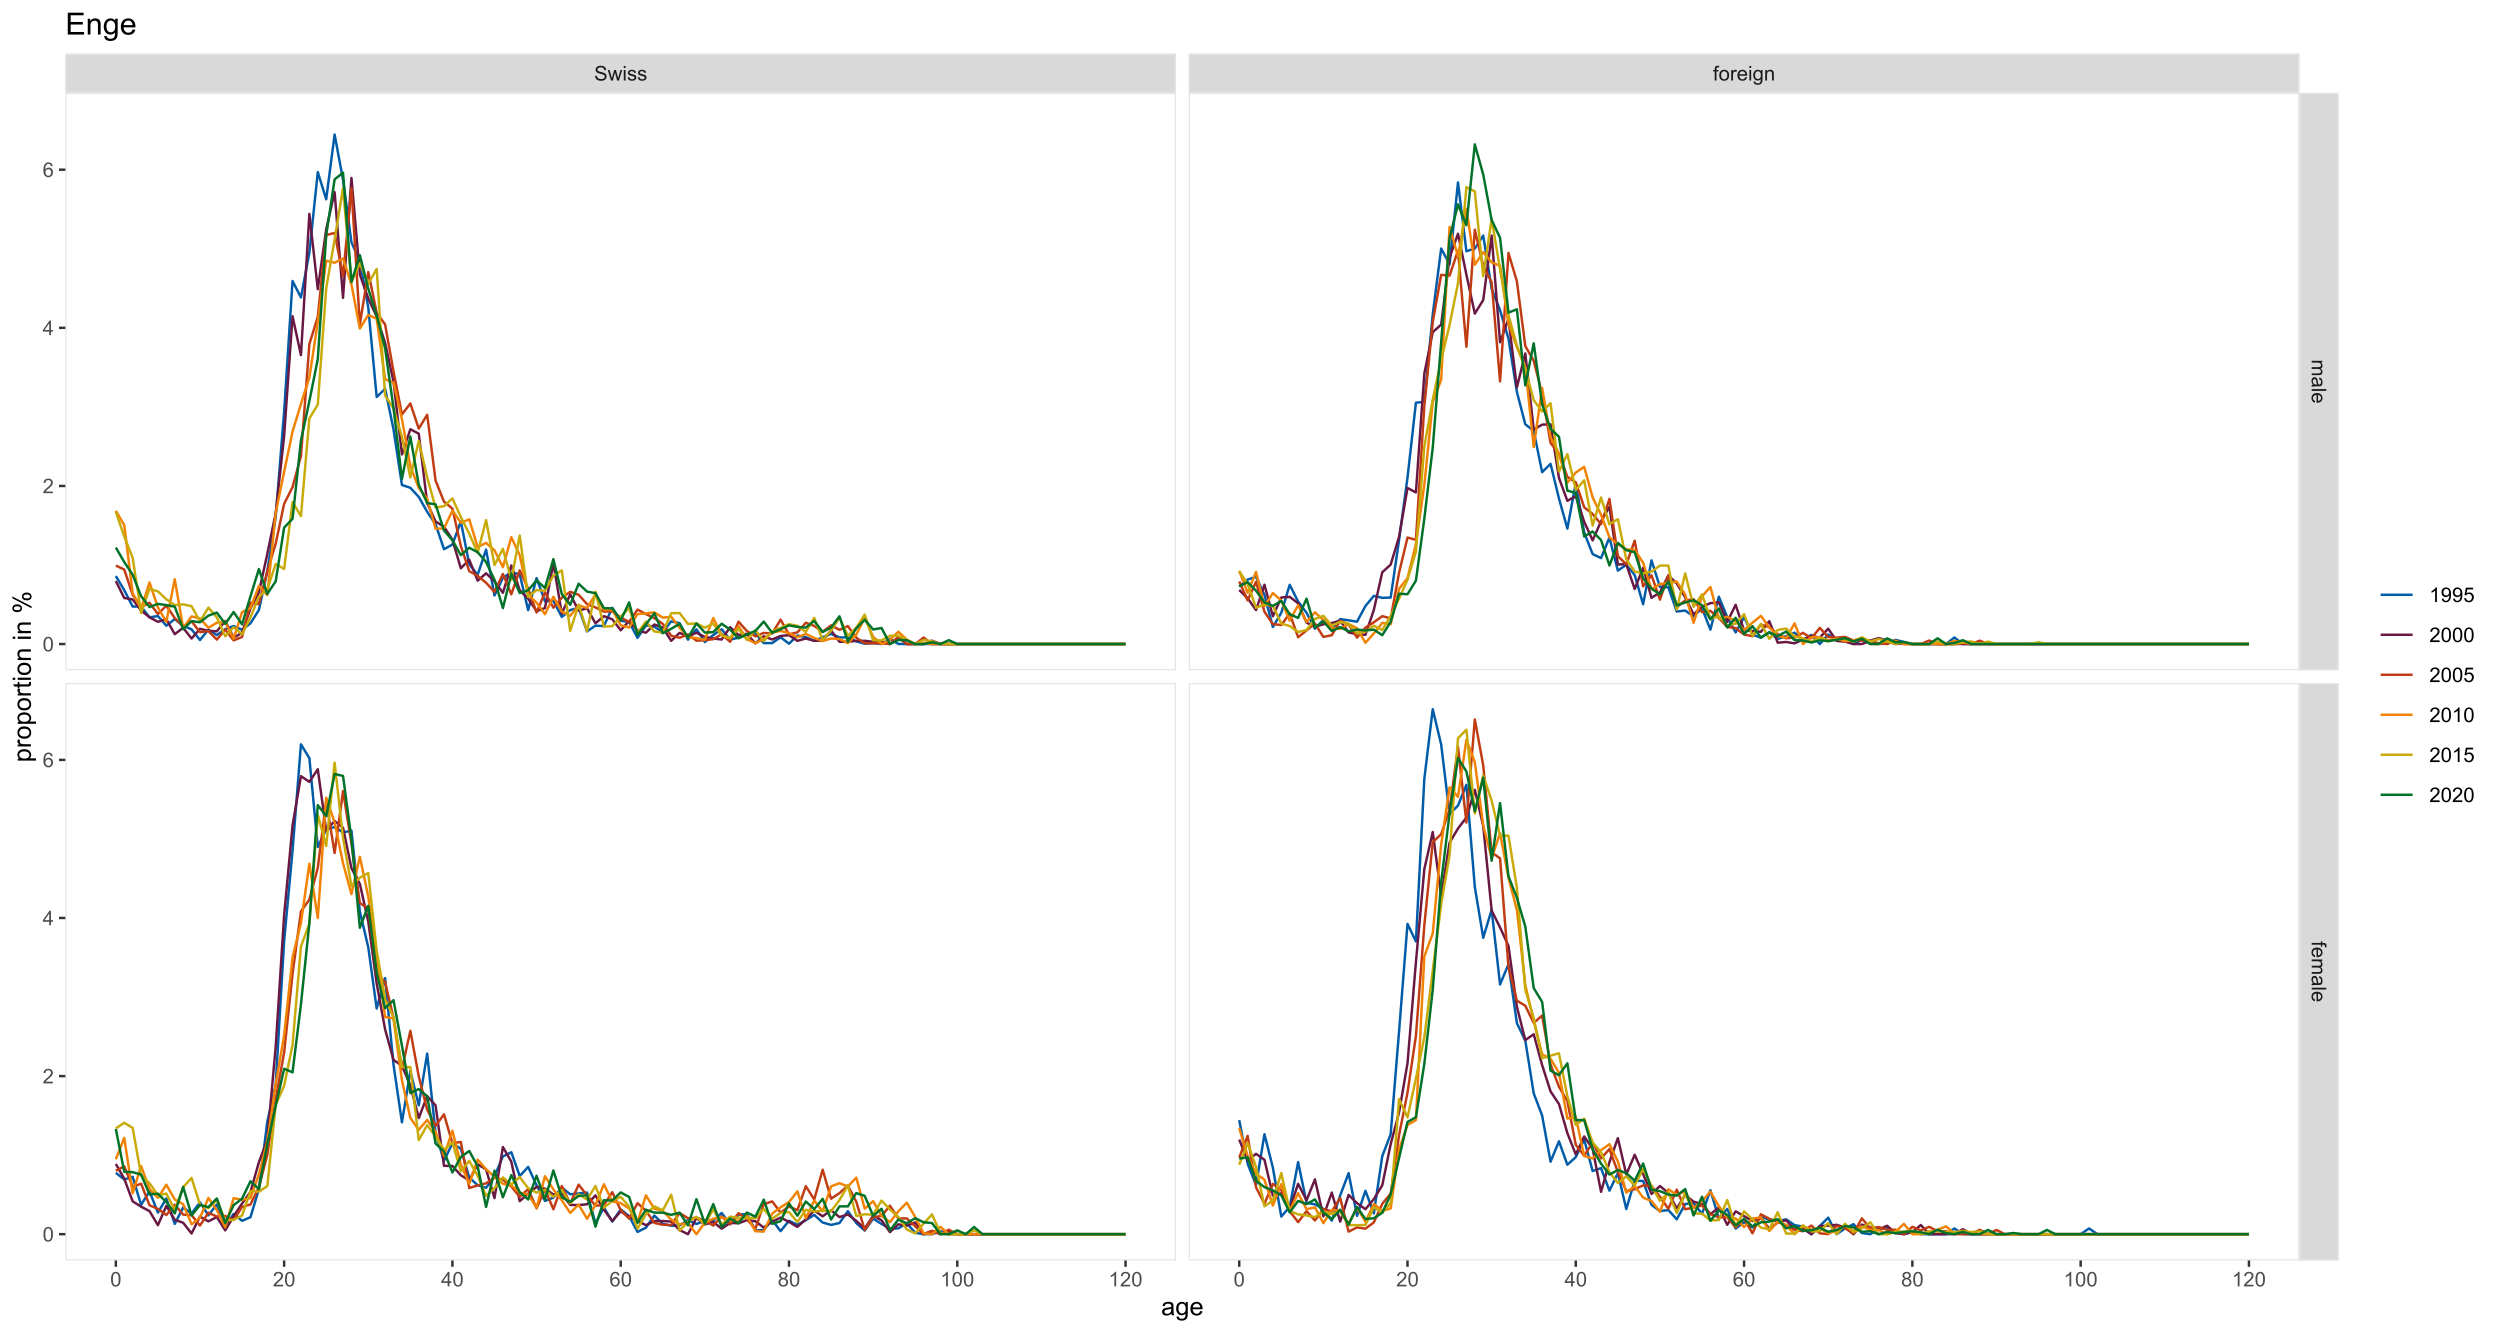 <?xml version="1.0" encoding="UTF-8"?>
<svg xmlns="http://www.w3.org/2000/svg" xmlns:xlink="http://www.w3.org/1999/xlink" width="1080pt" height="576pt" viewBox="0 0 1080 576" version="1.1">
<defs>
<g>
<symbol overflow="visible" id="glyph0-0">
<path style="stroke:none;" d="M 1.102 0 L 1.102 -5.5 L 5.5 -5.5 L 5.5 0 Z M 1.238 -0.137 L 5.363 -0.137 L 5.363 -5.363 L 1.238 -5.363 Z M 1.238 -0.137 "/>
</symbol>
<symbol overflow="visible" id="glyph0-1">
<path style="stroke:none;" d="M 0.395 -2.023 L 1.18 -2.094 C 1.215 -1.773 1.305 -1.516 1.441 -1.316 C 1.574 -1.113 1.785 -0.949 2.074 -0.828 C 2.359 -0.699 2.68 -0.637 3.043 -0.641 C 3.355 -0.637 3.637 -0.684 3.883 -0.781 C 4.125 -0.875 4.305 -1.008 4.426 -1.172 C 4.543 -1.336 4.605 -1.516 4.605 -1.711 C 4.605 -1.906 4.547 -2.078 4.434 -2.227 C 4.316 -2.375 4.129 -2.5 3.867 -2.602 C 3.695 -2.664 3.32 -2.766 2.746 -2.906 C 2.164 -3.047 1.758 -3.176 1.531 -3.301 C 1.227 -3.453 1.004 -3.648 0.855 -3.887 C 0.707 -4.117 0.633 -4.379 0.637 -4.672 C 0.633 -4.984 0.723 -5.281 0.906 -5.562 C 1.082 -5.836 1.344 -6.047 1.695 -6.191 C 2.039 -6.332 2.426 -6.402 2.852 -6.406 C 3.316 -6.402 3.73 -6.328 4.09 -6.18 C 4.445 -6.027 4.719 -5.805 4.91 -5.516 C 5.102 -5.219 5.203 -4.891 5.219 -4.523 L 4.422 -4.465 C 4.375 -4.863 4.23 -5.164 3.984 -5.367 C 3.734 -5.57 3.367 -5.672 2.887 -5.672 C 2.383 -5.672 2.016 -5.578 1.785 -5.395 C 1.555 -5.207 1.441 -4.984 1.441 -4.727 C 1.441 -4.496 1.52 -4.309 1.684 -4.168 C 1.84 -4.02 2.262 -3.871 2.941 -3.719 C 3.617 -3.562 4.082 -3.43 4.336 -3.316 C 4.703 -3.145 4.973 -2.93 5.148 -2.672 C 5.32 -2.414 5.406 -2.113 5.41 -1.777 C 5.406 -1.441 5.312 -1.129 5.121 -0.832 C 4.93 -0.535 4.652 -0.301 4.293 -0.137 C 3.93 0.027 3.527 0.105 3.082 0.109 C 2.512 0.105 2.031 0.023 1.648 -0.141 C 1.258 -0.305 0.957 -0.555 0.742 -0.891 C 0.52 -1.223 0.402 -1.598 0.395 -2.023 Z M 0.395 -2.023 "/>
</symbol>
<symbol overflow="visible" id="glyph0-2">
<path style="stroke:none;" d="M 1.422 0 L 0.027 -4.562 L 0.824 -4.562 L 1.551 -1.93 L 1.82 -0.949 C 1.832 -0.996 1.91 -1.309 2.059 -1.891 L 2.785 -4.562 L 3.578 -4.562 L 4.262 -1.918 L 4.492 -1.043 L 4.754 -1.926 L 5.535 -4.562 L 6.285 -4.562 L 4.859 0 L 4.055 0 L 3.332 -2.734 L 3.152 -3.512 L 2.23 0 Z M 1.422 0 "/>
</symbol>
<symbol overflow="visible" id="glyph0-3">
<path style="stroke:none;" d="M 0.586 -5.41 L 0.586 -6.301 L 1.359 -6.301 L 1.359 -5.41 Z M 0.586 0 L 0.586 -4.562 L 1.359 -4.562 L 1.359 0 Z M 0.586 0 "/>
</symbol>
<symbol overflow="visible" id="glyph0-4">
<path style="stroke:none;" d="M 0.27 -1.363 L 1.035 -1.484 C 1.078 -1.172 1.199 -0.938 1.395 -0.777 C 1.59 -0.609 1.863 -0.527 2.219 -0.531 C 2.57 -0.527 2.832 -0.602 3.008 -0.75 C 3.176 -0.895 3.262 -1.062 3.266 -1.258 C 3.262 -1.43 3.188 -1.566 3.039 -1.672 C 2.93 -1.734 2.664 -1.824 2.246 -1.934 C 1.676 -2.074 1.285 -2.195 1.066 -2.305 C 0.848 -2.406 0.68 -2.551 0.566 -2.738 C 0.453 -2.918 0.398 -3.125 0.398 -3.352 C 0.398 -3.555 0.445 -3.742 0.539 -3.914 C 0.633 -4.086 0.758 -4.23 0.918 -4.348 C 1.039 -4.434 1.203 -4.508 1.41 -4.574 C 1.617 -4.633 1.84 -4.664 2.078 -4.668 C 2.434 -4.664 2.75 -4.613 3.023 -4.512 C 3.293 -4.406 3.492 -4.266 3.621 -4.09 C 3.75 -3.914 3.84 -3.68 3.891 -3.387 L 3.133 -3.281 C 3.098 -3.516 2.996 -3.699 2.832 -3.832 C 2.664 -3.965 2.434 -4.031 2.137 -4.031 C 1.777 -4.031 1.523 -3.973 1.375 -3.855 C 1.223 -3.738 1.148 -3.598 1.148 -3.441 C 1.148 -3.34 1.18 -3.25 1.242 -3.172 C 1.305 -3.086 1.402 -3.02 1.539 -2.965 C 1.613 -2.934 1.84 -2.867 2.223 -2.766 C 2.766 -2.617 3.148 -2.496 3.367 -2.406 C 3.582 -2.312 3.75 -2.176 3.875 -2 C 3.996 -1.82 4.059 -1.602 4.062 -1.34 C 4.059 -1.078 3.984 -0.836 3.836 -0.609 C 3.684 -0.383 3.465 -0.207 3.184 -0.082 C 2.895 0.039 2.574 0.098 2.223 0.102 C 1.625 0.098 1.172 -0.02 0.863 -0.266 C 0.551 -0.508 0.355 -0.875 0.27 -1.363 Z M 0.27 -1.363 "/>
</symbol>
<symbol overflow="visible" id="glyph0-5">
<path style="stroke:none;" d="M 0.766 0 L 0.766 -3.961 L 0.082 -3.961 L 0.082 -4.562 L 0.766 -4.562 L 0.766 -5.047 C 0.762 -5.352 0.789 -5.582 0.848 -5.73 C 0.918 -5.93 1.047 -6.09 1.238 -6.219 C 1.422 -6.34 1.688 -6.402 2.027 -6.406 C 2.246 -6.402 2.484 -6.379 2.75 -6.328 L 2.633 -5.656 C 2.469 -5.68 2.32 -5.695 2.18 -5.699 C 1.945 -5.695 1.777 -5.645 1.68 -5.547 C 1.582 -5.445 1.535 -5.258 1.535 -4.984 L 1.535 -4.562 L 2.422 -4.562 L 2.422 -3.961 L 1.535 -3.961 L 1.535 0 Z M 0.766 0 "/>
</symbol>
<symbol overflow="visible" id="glyph0-6">
<path style="stroke:none;" d="M 0.293 -2.281 C 0.293 -3.125 0.527 -3.754 0.996 -4.16 C 1.387 -4.496 1.863 -4.664 2.434 -4.668 C 3.059 -4.664 3.57 -4.457 3.969 -4.051 C 4.363 -3.637 4.562 -3.07 4.566 -2.348 C 4.562 -1.758 4.477 -1.297 4.301 -0.961 C 4.125 -0.625 3.867 -0.363 3.535 -0.176 C 3.195 0.008 2.828 0.098 2.434 0.102 C 1.789 0.098 1.273 -0.102 0.883 -0.512 C 0.488 -0.918 0.293 -1.508 0.293 -2.281 Z M 1.086 -2.281 C 1.082 -1.695 1.211 -1.258 1.469 -0.969 C 1.723 -0.672 2.043 -0.527 2.434 -0.531 C 2.812 -0.527 3.133 -0.672 3.391 -0.969 C 3.645 -1.258 3.773 -1.707 3.773 -2.309 C 3.773 -2.871 3.645 -3.297 3.387 -3.59 C 3.129 -3.879 2.809 -4.023 2.434 -4.027 C 2.043 -4.023 1.723 -3.879 1.469 -3.594 C 1.211 -3.301 1.082 -2.863 1.086 -2.281 Z M 1.086 -2.281 "/>
</symbol>
<symbol overflow="visible" id="glyph0-7">
<path style="stroke:none;" d="M 0.57 0 L 0.57 -4.562 L 1.266 -4.562 L 1.266 -3.871 C 1.445 -4.191 1.609 -4.406 1.758 -4.512 C 1.906 -4.613 2.07 -4.664 2.258 -4.668 C 2.516 -4.664 2.781 -4.582 3.051 -4.418 L 2.785 -3.699 C 2.59 -3.809 2.402 -3.867 2.219 -3.867 C 2.047 -3.867 1.895 -3.816 1.762 -3.715 C 1.625 -3.613 1.527 -3.473 1.473 -3.293 C 1.383 -3.016 1.34 -2.715 1.344 -2.391 L 1.344 0 Z M 0.57 0 "/>
</symbol>
<symbol overflow="visible" id="glyph0-8">
<path style="stroke:none;" d="M 3.703 -1.469 L 4.504 -1.371 C 4.375 -0.902 4.141 -0.539 3.801 -0.285 C 3.461 -0.027 3.027 0.098 2.496 0.102 C 1.828 0.098 1.297 -0.102 0.906 -0.512 C 0.512 -0.918 0.316 -1.496 0.32 -2.242 C 0.316 -3.008 0.516 -3.605 0.914 -4.031 C 1.309 -4.453 1.82 -4.664 2.453 -4.668 C 3.059 -4.664 3.555 -4.457 3.945 -4.043 C 4.328 -3.629 4.523 -3.043 4.527 -2.289 C 4.523 -2.242 4.523 -2.176 4.523 -2.086 L 1.121 -2.086 C 1.145 -1.582 1.289 -1.195 1.547 -0.93 C 1.801 -0.66 2.117 -0.527 2.5 -0.531 C 2.781 -0.527 3.023 -0.602 3.227 -0.754 C 3.426 -0.902 3.586 -1.141 3.703 -1.469 Z M 1.164 -2.719 L 3.711 -2.719 C 3.672 -3.102 3.578 -3.387 3.422 -3.582 C 3.172 -3.879 2.852 -4.031 2.461 -4.031 C 2.105 -4.031 1.805 -3.91 1.566 -3.672 C 1.32 -3.434 1.188 -3.117 1.164 -2.719 Z M 1.164 -2.719 "/>
</symbol>
<symbol overflow="visible" id="glyph0-9">
<path style="stroke:none;" d="M 0.438 0.379 L 1.191 0.488 C 1.219 0.719 1.309 0.891 1.453 0.996 C 1.645 1.137 1.906 1.207 2.238 1.211 C 2.598 1.207 2.871 1.137 3.066 0.996 C 3.258 0.852 3.391 0.648 3.465 0.395 C 3.5 0.234 3.52 -0.094 3.52 -0.598 C 3.18 -0.199 2.758 0 2.258 0 C 1.625 0 1.141 -0.227 0.801 -0.68 C 0.453 -1.133 0.281 -1.676 0.285 -2.309 C 0.281 -2.742 0.359 -3.141 0.52 -3.512 C 0.676 -3.879 0.906 -4.164 1.207 -4.367 C 1.504 -4.562 1.855 -4.664 2.262 -4.668 C 2.797 -4.664 3.238 -4.445 3.594 -4.012 L 3.594 -4.562 L 4.305 -4.562 L 4.305 -0.617 C 4.301 0.094 4.227 0.594 4.086 0.891 C 3.938 1.188 3.711 1.422 3.398 1.594 C 3.086 1.766 2.699 1.852 2.242 1.852 C 1.695 1.852 1.254 1.727 0.922 1.484 C 0.586 1.234 0.426 0.867 0.438 0.379 Z M 1.078 -2.363 C 1.078 -1.762 1.195 -1.324 1.434 -1.051 C 1.672 -0.773 1.969 -0.637 2.328 -0.641 C 2.68 -0.637 2.98 -0.773 3.223 -1.051 C 3.461 -1.32 3.578 -1.75 3.582 -2.336 C 3.578 -2.895 3.457 -3.316 3.211 -3.602 C 2.961 -3.883 2.66 -4.023 2.316 -4.027 C 1.969 -4.023 1.676 -3.883 1.438 -3.605 C 1.195 -3.324 1.078 -2.91 1.078 -2.363 Z M 1.078 -2.363 "/>
</symbol>
<symbol overflow="visible" id="glyph0-10">
<path style="stroke:none;" d="M 0.578 0 L 0.578 -4.562 L 1.277 -4.562 L 1.277 -3.914 C 1.609 -4.414 2.09 -4.664 2.727 -4.668 C 3 -4.664 3.254 -4.613 3.484 -4.52 C 3.715 -4.418 3.887 -4.289 4.004 -4.129 C 4.113 -3.969 4.195 -3.777 4.246 -3.559 C 4.273 -3.41 4.289 -3.16 4.289 -2.805 L 4.289 0 L 3.516 0 L 3.516 -2.777 C 3.516 -3.09 3.484 -3.324 3.426 -3.484 C 3.363 -3.637 3.258 -3.762 3.105 -3.855 C 2.949 -3.949 2.77 -3.996 2.566 -3.996 C 2.234 -3.996 1.949 -3.891 1.711 -3.68 C 1.469 -3.469 1.348 -3.07 1.352 -2.492 L 1.352 0 Z M 0.578 0 "/>
</symbol>
<symbol overflow="visible" id="glyph0-11">
<path style="stroke:none;" d="M 0.367 -3.105 C 0.363 -3.848 0.438 -4.445 0.594 -4.902 C 0.742 -5.355 0.973 -5.707 1.277 -5.953 C 1.578 -6.199 1.957 -6.32 2.418 -6.324 C 2.754 -6.32 3.051 -6.254 3.309 -6.121 C 3.562 -5.984 3.773 -5.789 3.938 -5.531 C 4.102 -5.273 4.23 -4.961 4.328 -4.594 C 4.422 -4.227 4.469 -3.73 4.473 -3.105 C 4.469 -2.367 4.395 -1.77 4.242 -1.316 C 4.09 -0.859 3.863 -0.508 3.562 -0.262 C 3.258 -0.016 2.875 0.105 2.418 0.109 C 1.809 0.105 1.332 -0.109 0.988 -0.547 C 0.57 -1.066 0.363 -1.922 0.367 -3.105 Z M 1.16 -3.105 C 1.16 -2.07 1.281 -1.379 1.523 -1.039 C 1.766 -0.695 2.062 -0.527 2.418 -0.527 C 2.773 -0.527 3.074 -0.699 3.316 -1.043 C 3.559 -1.387 3.68 -2.074 3.68 -3.105 C 3.68 -4.145 3.559 -4.832 3.316 -5.172 C 3.074 -5.512 2.77 -5.684 2.41 -5.684 C 2.051 -5.684 1.77 -5.531 1.559 -5.234 C 1.293 -4.844 1.16 -4.137 1.16 -3.105 Z M 1.16 -3.105 "/>
</symbol>
<symbol overflow="visible" id="glyph0-12">
<path style="stroke:none;" d="M 4.43 -0.742 L 4.43 0 L 0.266 0 C 0.258 -0.188 0.289 -0.367 0.355 -0.539 C 0.461 -0.82 0.629 -1.098 0.863 -1.375 C 1.094 -1.648 1.434 -1.965 1.879 -2.328 C 2.562 -2.887 3.023 -3.332 3.266 -3.664 C 3.5 -3.988 3.621 -4.301 3.625 -4.594 C 3.621 -4.898 3.512 -5.156 3.297 -5.367 C 3.074 -5.578 2.789 -5.684 2.441 -5.684 C 2.066 -5.684 1.77 -5.57 1.547 -5.348 C 1.32 -5.125 1.207 -4.816 1.207 -4.422 L 0.414 -4.504 C 0.465 -5.094 0.668 -5.543 1.027 -5.855 C 1.379 -6.164 1.855 -6.32 2.457 -6.324 C 3.059 -6.32 3.539 -6.152 3.891 -5.82 C 4.242 -5.484 4.418 -5.07 4.422 -4.578 C 4.418 -4.32 4.367 -4.074 4.266 -3.832 C 4.164 -3.59 3.992 -3.332 3.754 -3.062 C 3.512 -2.793 3.113 -2.426 2.562 -1.957 C 2.094 -1.566 1.797 -1.301 1.664 -1.16 C 1.531 -1.02 1.422 -0.879 1.34 -0.742 Z M 4.43 -0.742 "/>
</symbol>
<symbol overflow="visible" id="glyph0-13">
<path style="stroke:none;" d="M 2.844 0 L 2.844 -1.508 L 0.113 -1.508 L 0.113 -2.219 L 2.988 -6.301 L 3.617 -6.301 L 3.617 -2.219 L 4.469 -2.219 L 4.469 -1.508 L 3.617 -1.508 L 3.617 0 Z M 2.844 -2.219 L 2.844 -5.059 L 0.871 -2.219 Z M 2.844 -2.219 "/>
</symbol>
<symbol overflow="visible" id="glyph0-14">
<path style="stroke:none;" d="M 4.379 -4.758 L 3.609 -4.695 C 3.539 -4.996 3.441 -5.219 3.316 -5.359 C 3.105 -5.574 2.848 -5.684 2.543 -5.688 C 2.297 -5.684 2.078 -5.617 1.895 -5.484 C 1.648 -5.305 1.457 -5.043 1.32 -4.703 C 1.176 -4.363 1.105 -3.879 1.102 -3.25 C 1.285 -3.531 1.512 -3.742 1.781 -3.879 C 2.051 -4.016 2.332 -4.082 2.629 -4.086 C 3.141 -4.082 3.578 -3.895 3.945 -3.516 C 4.305 -3.137 4.488 -2.645 4.492 -2.047 C 4.488 -1.648 4.402 -1.281 4.234 -0.941 C 4.062 -0.602 3.828 -0.34 3.531 -0.16 C 3.23 0.02 2.895 0.105 2.52 0.109 C 1.871 0.105 1.344 -0.129 0.941 -0.602 C 0.531 -1.074 0.328 -1.855 0.332 -2.949 C 0.328 -4.16 0.551 -5.047 1.004 -5.602 C 1.395 -6.082 1.926 -6.32 2.59 -6.324 C 3.086 -6.32 3.492 -6.184 3.809 -5.906 C 4.125 -5.629 4.312 -5.246 4.379 -4.758 Z M 1.219 -2.039 C 1.219 -1.773 1.273 -1.516 1.387 -1.273 C 1.5 -1.027 1.66 -0.844 1.863 -0.719 C 2.066 -0.59 2.277 -0.527 2.504 -0.527 C 2.828 -0.527 3.109 -0.656 3.348 -0.922 C 3.578 -1.184 3.695 -1.543 3.699 -2 C 3.695 -2.43 3.582 -2.773 3.352 -3.027 C 3.117 -3.273 2.824 -3.398 2.477 -3.402 C 2.121 -3.398 1.824 -3.273 1.582 -3.027 C 1.34 -2.773 1.219 -2.445 1.219 -2.039 Z M 1.219 -2.039 "/>
</symbol>
<symbol overflow="visible" id="glyph0-15">
<path style="stroke:none;" d="M 1.555 -3.418 C 1.23 -3.531 0.992 -3.699 0.84 -3.918 C 0.684 -4.133 0.609 -4.395 0.609 -4.699 C 0.609 -5.156 0.773 -5.539 1.102 -5.855 C 1.43 -6.164 1.867 -6.32 2.418 -6.324 C 2.969 -6.32 3.41 -6.16 3.746 -5.844 C 4.078 -5.523 4.246 -5.137 4.25 -4.68 C 4.246 -4.387 4.172 -4.133 4.02 -3.918 C 3.863 -3.699 3.629 -3.531 3.32 -3.418 C 3.707 -3.285 4 -3.082 4.203 -2.805 C 4.402 -2.52 4.504 -2.184 4.508 -1.801 C 4.504 -1.258 4.312 -0.805 3.934 -0.441 C 3.551 -0.074 3.051 0.105 2.434 0.109 C 1.809 0.105 1.309 -0.074 0.926 -0.441 C 0.543 -0.809 0.352 -1.27 0.355 -1.82 C 0.352 -2.23 0.457 -2.574 0.668 -2.852 C 0.875 -3.125 1.168 -3.312 1.555 -3.418 Z M 1.402 -4.727 C 1.398 -4.426 1.496 -4.184 1.688 -3.996 C 1.879 -3.805 2.129 -3.707 2.438 -3.711 C 2.734 -3.707 2.977 -3.801 3.168 -3.992 C 3.355 -4.176 3.449 -4.406 3.453 -4.684 C 3.449 -4.965 3.352 -5.203 3.16 -5.398 C 2.961 -5.586 2.719 -5.684 2.43 -5.688 C 2.129 -5.684 1.883 -5.59 1.691 -5.402 C 1.496 -5.215 1.398 -4.988 1.402 -4.727 Z M 1.152 -1.816 C 1.148 -1.598 1.199 -1.383 1.309 -1.176 C 1.41 -0.969 1.566 -0.809 1.773 -0.695 C 1.98 -0.582 2.203 -0.527 2.441 -0.527 C 2.809 -0.527 3.113 -0.645 3.355 -0.883 C 3.594 -1.121 3.715 -1.426 3.719 -1.793 C 3.715 -2.164 3.59 -2.469 3.344 -2.715 C 3.094 -2.957 2.785 -3.082 2.414 -3.082 C 2.051 -3.082 1.75 -2.961 1.512 -2.719 C 1.27 -2.477 1.148 -2.176 1.152 -1.816 Z M 1.152 -1.816 "/>
</symbol>
<symbol overflow="visible" id="glyph0-16">
<path style="stroke:none;" d="M 3.277 0 L 2.504 0 L 2.504 -4.93 C 2.316 -4.75 2.074 -4.574 1.773 -4.395 C 1.469 -4.215 1.195 -4.082 0.957 -3.996 L 0.957 -4.742 C 1.387 -4.941 1.766 -5.188 2.09 -5.48 C 2.414 -5.77 2.645 -6.051 2.781 -6.324 L 3.277 -6.324 Z M 3.277 0 "/>
</symbol>
<symbol overflow="visible" id="glyph0-17">
<path style="stroke:none;" d="M 0.48 -1.457 L 1.227 -1.527 C 1.285 -1.172 1.406 -0.918 1.586 -0.762 C 1.762 -0.605 1.988 -0.527 2.27 -0.527 C 2.504 -0.527 2.715 -0.582 2.895 -0.691 C 3.074 -0.801 3.219 -0.945 3.336 -1.129 C 3.445 -1.309 3.543 -1.555 3.621 -1.863 C 3.699 -2.172 3.738 -2.484 3.738 -2.809 C 3.738 -2.84 3.734 -2.895 3.734 -2.965 C 3.578 -2.715 3.367 -2.512 3.102 -2.363 C 2.828 -2.207 2.539 -2.133 2.23 -2.137 C 1.707 -2.133 1.266 -2.32 0.906 -2.703 C 0.543 -3.078 0.363 -3.578 0.367 -4.199 C 0.363 -4.836 0.551 -5.348 0.93 -5.738 C 1.305 -6.125 1.777 -6.32 2.348 -6.324 C 2.754 -6.32 3.129 -6.211 3.469 -5.992 C 3.809 -5.77 4.066 -5.457 4.242 -5.051 C 4.418 -4.641 4.504 -4.047 4.508 -3.277 C 4.504 -2.469 4.418 -1.828 4.246 -1.355 C 4.07 -0.875 3.809 -0.512 3.465 -0.266 C 3.117 -0.016 2.715 0.105 2.25 0.109 C 1.758 0.105 1.355 -0.027 1.043 -0.301 C 0.73 -0.574 0.543 -0.961 0.48 -1.457 Z M 3.648 -4.238 C 3.645 -4.676 3.527 -5.027 3.293 -5.293 C 3.055 -5.551 2.77 -5.684 2.441 -5.684 C 2.094 -5.684 1.793 -5.543 1.543 -5.262 C 1.285 -4.98 1.16 -4.617 1.16 -4.172 C 1.16 -3.77 1.281 -3.441 1.523 -3.195 C 1.766 -2.941 2.062 -2.816 2.418 -2.82 C 2.773 -2.816 3.066 -2.941 3.301 -3.195 C 3.527 -3.441 3.645 -3.789 3.648 -4.238 Z M 3.648 -4.238 "/>
</symbol>
<symbol overflow="visible" id="glyph0-18">
<path style="stroke:none;" d="M 0.367 -1.648 L 1.176 -1.719 C 1.234 -1.32 1.375 -1.023 1.594 -0.824 C 1.812 -0.625 2.078 -0.527 2.391 -0.527 C 2.762 -0.527 3.074 -0.668 3.336 -0.949 C 3.59 -1.23 3.719 -1.602 3.723 -2.066 C 3.719 -2.504 3.594 -2.852 3.348 -3.109 C 3.098 -3.363 2.773 -3.492 2.375 -3.492 C 2.125 -3.492 1.902 -3.434 1.703 -3.32 C 1.5 -3.207 1.344 -3.062 1.23 -2.883 L 0.504 -2.977 L 1.113 -6.215 L 4.246 -6.215 L 4.246 -5.473 L 1.73 -5.473 L 1.391 -3.781 C 1.766 -4.039 2.164 -4.172 2.582 -4.176 C 3.129 -4.172 3.594 -3.98 3.973 -3.605 C 4.352 -3.223 4.539 -2.734 4.543 -2.137 C 4.539 -1.562 4.375 -1.07 4.043 -0.656 C 3.637 -0.148 3.086 0.105 2.391 0.109 C 1.816 0.105 1.348 -0.051 0.984 -0.371 C 0.621 -0.691 0.414 -1.117 0.367 -1.648 Z M 0.367 -1.648 "/>
</symbol>
<symbol overflow="visible" id="glyph1-0">
<path style="stroke:none;" d="M 0 1.102 L 5.5 1.102 L 5.5 5.5 L 0 5.5 Z M 0.137 1.238 L 0.137 5.363 L 5.363 5.363 L 5.363 1.238 Z M 0.137 1.238 "/>
</symbol>
<symbol overflow="visible" id="glyph1-1">
<path style="stroke:none;" d="M 0 0.578 L 4.562 0.578 L 4.562 1.273 L 3.922 1.273 C 4.141 1.414 4.32 1.605 4.461 1.844 C 4.594 2.078 4.664 2.348 4.668 2.656 C 4.664 2.992 4.594 3.27 4.457 3.488 C 4.312 3.699 4.117 3.852 3.867 3.945 C 4.398 4.301 4.664 4.773 4.668 5.355 C 4.664 5.805 4.539 6.148 4.289 6.395 C 4.039 6.637 3.652 6.762 3.133 6.762 L 0 6.762 L 0 5.996 L 2.875 5.996 C 3.184 5.992 3.406 5.969 3.543 5.918 C 3.676 5.867 3.785 5.773 3.871 5.645 C 3.953 5.512 3.996 5.359 3.996 5.184 C 3.996 4.859 3.887 4.594 3.676 4.383 C 3.457 4.172 3.117 4.066 2.652 4.066 L 0 4.066 L 0 3.293 L 2.965 3.293 C 3.309 3.293 3.566 3.227 3.738 3.102 C 3.91 2.973 3.996 2.77 3.996 2.484 C 3.996 2.266 3.938 2.062 3.824 1.879 C 3.707 1.691 3.539 1.559 3.32 1.477 C 3.098 1.391 2.781 1.348 2.367 1.352 L 0 1.352 Z M 0 0.578 "/>
</symbol>
<symbol overflow="visible" id="glyph1-2">
<path style="stroke:none;" d="M 0.562 3.559 C 0.32 3.27 0.148 2.996 0.047 2.73 C -0.051 2.465 -0.098 2.18 -0.102 1.879 C -0.098 1.375 0.02 0.988 0.266 0.719 C 0.508 0.449 0.82 0.316 1.203 0.316 C 1.422 0.316 1.629 0.367 1.816 0.469 C 2 0.57 2.148 0.703 2.262 0.867 C 2.371 1.031 2.453 1.215 2.516 1.426 C 2.551 1.574 2.59 1.805 2.629 2.113 C 2.703 2.734 2.793 3.195 2.895 3.492 C 3 3.492 3.066 3.492 3.098 3.496 C 3.41 3.492 3.633 3.418 3.766 3.277 C 3.938 3.074 4.023 2.781 4.027 2.398 C 4.023 2.031 3.961 1.762 3.836 1.59 C 3.707 1.414 3.48 1.289 3.16 1.207 L 3.262 0.449 C 3.582 0.516 3.844 0.629 4.043 0.789 C 4.242 0.945 4.395 1.172 4.504 1.473 C 4.609 1.77 4.664 2.117 4.668 2.508 C 4.664 2.898 4.617 3.215 4.527 3.457 C 4.434 3.699 4.32 3.879 4.184 3.996 C 4.043 4.109 3.867 4.188 3.656 4.238 C 3.523 4.258 3.285 4.27 2.945 4.273 L 1.914 4.273 C 1.191 4.27 0.734 4.289 0.547 4.324 C 0.352 4.355 0.172 4.418 0 4.52 L 0 3.711 C 0.16 3.629 0.348 3.578 0.562 3.559 Z M 2.289 3.492 C 2.172 3.211 2.074 2.789 2 2.23 C 1.949 1.91 1.898 1.684 1.844 1.555 C 1.785 1.422 1.699 1.32 1.59 1.25 C 1.477 1.176 1.355 1.141 1.227 1.145 C 1.016 1.141 0.844 1.219 0.707 1.379 C 0.57 1.531 0.504 1.762 0.504 2.062 C 0.504 2.359 0.566 2.621 0.699 2.855 C 0.824 3.086 1.004 3.258 1.234 3.367 C 1.406 3.449 1.664 3.492 2.008 3.492 Z M 2.289 3.492 "/>
</symbol>
<symbol overflow="visible" id="glyph1-3">
<path style="stroke:none;" d="M 0 0.562 L 6.301 0.562 L 6.301 1.336 L 0 1.336 Z M 0 0.562 "/>
</symbol>
<symbol overflow="visible" id="glyph1-4">
<path style="stroke:none;" d="M 1.469 3.703 L 1.371 4.504 C 0.902 4.375 0.539 4.141 0.285 3.801 C 0.027 3.461 -0.098 3.027 -0.102 2.496 C -0.098 1.828 0.102 1.297 0.512 0.906 C 0.918 0.512 1.496 0.316 2.242 0.32 C 3.008 0.316 3.605 0.516 4.031 0.914 C 4.453 1.309 4.664 1.82 4.668 2.453 C 4.664 3.059 4.457 3.555 4.043 3.945 C 3.629 4.328 3.043 4.523 2.289 4.527 C 2.242 4.523 2.176 4.523 2.086 4.523 L 2.086 1.121 C 1.582 1.145 1.195 1.289 0.93 1.547 C 0.66 1.801 0.527 2.117 0.531 2.5 C 0.527 2.781 0.602 3.023 0.754 3.227 C 0.902 3.426 1.141 3.586 1.469 3.703 Z M 2.719 1.164 L 2.719 3.711 C 3.102 3.672 3.387 3.578 3.582 3.422 C 3.879 3.172 4.031 2.852 4.031 2.461 C 4.031 2.105 3.91 1.805 3.672 1.566 C 3.434 1.32 3.117 1.188 2.719 1.164 Z M 2.719 1.164 "/>
</symbol>
<symbol overflow="visible" id="glyph1-5">
<path style="stroke:none;" d="M 0 0.766 L 3.961 0.766 L 3.961 0.082 L 4.562 0.082 L 4.562 0.766 L 5.047 0.766 C 5.352 0.762 5.582 0.789 5.73 0.848 C 5.93 0.918 6.09 1.047 6.219 1.238 C 6.34 1.422 6.402 1.688 6.406 2.027 C 6.402 2.246 6.379 2.484 6.328 2.75 L 5.656 2.633 C 5.68 2.469 5.695 2.32 5.699 2.18 C 5.695 1.941 5.645 1.773 5.547 1.68 C 5.445 1.582 5.258 1.535 4.984 1.535 L 4.562 1.535 L 4.562 2.422 L 3.961 2.422 L 3.961 1.535 L 0 1.535 Z M 0 0.766 "/>
</symbol>
<symbol overflow="visible" id="glyph2-0">
<path style="stroke:none;" d="M 1.375 0 L 1.375 -6.875 L 6.875 -6.875 L 6.875 0 Z M 1.547 -0.172 L 6.703 -0.172 L 6.703 -6.703 L 1.547 -6.703 Z M 1.547 -0.172 "/>
</symbol>
<symbol overflow="visible" id="glyph2-1">
<path style="stroke:none;" d="M 4.445 -0.703 C 4.086 -0.398 3.742 -0.184 3.414 -0.059 C 3.082 0.066 2.727 0.129 2.348 0.129 C 1.719 0.129 1.238 -0.023 0.902 -0.328 C 0.566 -0.633 0.398 -1.023 0.398 -1.504 C 0.398 -1.781 0.461 -2.035 0.586 -2.27 C 0.711 -2.496 0.875 -2.684 1.086 -2.824 C 1.289 -2.965 1.523 -3.07 1.781 -3.141 C 1.969 -3.191 2.254 -3.238 2.641 -3.289 C 3.418 -3.375 3.992 -3.488 4.367 -3.621 C 4.367 -3.754 4.371 -3.836 4.371 -3.871 C 4.371 -4.266 4.277 -4.543 4.098 -4.703 C 3.848 -4.918 3.48 -5.027 2.996 -5.031 C 2.539 -5.027 2.203 -4.949 1.988 -4.793 C 1.77 -4.633 1.609 -4.352 1.508 -3.949 L 0.562 -4.078 C 0.648 -4.48 0.789 -4.805 0.988 -5.055 C 1.184 -5.301 1.469 -5.492 1.844 -5.629 C 2.215 -5.762 2.645 -5.828 3.137 -5.832 C 3.621 -5.828 4.02 -5.773 4.324 -5.66 C 4.629 -5.543 4.852 -5.398 4.996 -5.227 C 5.137 -5.055 5.238 -4.836 5.297 -4.57 C 5.328 -4.406 5.344 -4.109 5.344 -3.68 L 5.344 -2.391 C 5.344 -1.492 5.363 -0.922 5.406 -0.684 C 5.445 -0.445 5.527 -0.219 5.648 0 L 4.641 0 C 4.539 -0.199 4.473 -0.434 4.445 -0.703 Z M 4.367 -2.863 C 4.012 -2.719 3.488 -2.598 2.789 -2.496 C 2.391 -2.438 2.105 -2.371 1.941 -2.301 C 1.773 -2.227 1.648 -2.121 1.562 -1.988 C 1.473 -1.848 1.43 -1.695 1.43 -1.531 C 1.43 -1.27 1.527 -1.055 1.723 -0.887 C 1.918 -0.711 2.203 -0.625 2.578 -0.629 C 2.949 -0.625 3.277 -0.707 3.57 -0.871 C 3.859 -1.031 4.074 -1.254 4.211 -1.543 C 4.312 -1.754 4.363 -2.078 4.367 -2.508 Z M 4.367 -2.863 "/>
</symbol>
<symbol overflow="visible" id="glyph2-2">
<path style="stroke:none;" d="M 0.547 0.473 L 1.488 0.613 C 1.527 0.898 1.637 1.109 1.816 1.246 C 2.055 1.422 2.379 1.512 2.797 1.516 C 3.242 1.512 3.59 1.422 3.832 1.246 C 4.074 1.062 4.238 0.812 4.328 0.492 C 4.379 0.297 4.402 -0.113 4.398 -0.746 C 3.973 -0.246 3.445 0 2.82 0 C 2.031 0 1.426 -0.281 1 -0.848 C 0.566 -1.41 0.352 -2.09 0.355 -2.883 C 0.352 -3.426 0.449 -3.926 0.648 -4.391 C 0.844 -4.848 1.129 -5.203 1.504 -5.457 C 1.875 -5.703 2.316 -5.828 2.824 -5.832 C 3.496 -5.828 4.051 -5.559 4.492 -5.016 L 4.492 -5.703 L 5.383 -5.703 L 5.383 -0.773 C 5.379 0.113 5.289 0.742 5.109 1.113 C 4.93 1.484 4.641 1.777 4.25 1.992 C 3.855 2.207 3.375 2.312 2.805 2.316 C 2.121 2.312 1.57 2.16 1.152 1.855 C 0.734 1.547 0.531 1.086 0.547 0.473 Z M 1.348 -2.953 C 1.348 -2.203 1.496 -1.656 1.793 -1.316 C 2.09 -0.969 2.461 -0.797 2.91 -0.801 C 3.352 -0.797 3.723 -0.969 4.027 -1.312 C 4.324 -1.656 4.477 -2.191 4.48 -2.922 C 4.477 -3.617 4.32 -4.145 4.016 -4.5 C 3.703 -4.852 3.332 -5.027 2.895 -5.031 C 2.465 -5.027 2.098 -4.852 1.797 -4.508 C 1.496 -4.156 1.348 -3.641 1.348 -2.953 Z M 1.348 -2.953 "/>
</symbol>
<symbol overflow="visible" id="glyph2-3">
<path style="stroke:none;" d="M 4.629 -1.836 L 5.629 -1.715 C 5.469 -1.125 5.176 -0.672 4.75 -0.352 C 4.324 -0.031 3.781 0.129 3.121 0.129 C 2.281 0.129 1.617 -0.125 1.133 -0.641 C 0.641 -1.152 0.398 -1.875 0.402 -2.805 C 0.398 -3.762 0.645 -4.504 1.145 -5.035 C 1.637 -5.562 2.277 -5.828 3.066 -5.832 C 3.824 -5.828 4.449 -5.57 4.934 -5.051 C 5.418 -4.531 5.66 -3.801 5.66 -2.863 C 5.66 -2.805 5.656 -2.719 5.656 -2.605 L 1.402 -2.605 C 1.434 -1.977 1.613 -1.496 1.934 -1.164 C 2.25 -0.828 2.645 -0.66 3.125 -0.664 C 3.477 -0.66 3.781 -0.754 4.031 -0.945 C 4.281 -1.129 4.48 -1.426 4.629 -1.836 Z M 1.457 -3.398 L 4.641 -3.398 C 4.598 -3.879 4.473 -4.238 4.273 -4.48 C 3.961 -4.852 3.562 -5.039 3.078 -5.039 C 2.629 -5.039 2.258 -4.891 1.957 -4.594 C 1.652 -4.297 1.484 -3.898 1.457 -3.398 Z M 1.457 -3.398 "/>
</symbol>
<symbol overflow="visible" id="glyph3-0">
<path style="stroke:none;" d="M 0 -1.375 L -6.875 -1.375 L -6.875 -6.875 L 0 -6.875 Z M -0.172 -1.547 L -0.172 -6.703 L -6.703 -6.703 L -6.703 -1.547 Z M -0.172 -1.547 "/>
</symbol>
<symbol overflow="visible" id="glyph3-1">
<path style="stroke:none;" d="M 2.188 -0.727 L -5.703 -0.727 L -5.703 -1.605 L -4.961 -1.605 C -5.25 -1.812 -5.469 -2.047 -5.613 -2.309 C -5.758 -2.57 -5.828 -2.887 -5.832 -3.262 C -5.828 -3.746 -5.703 -4.176 -5.457 -4.551 C -5.203 -4.922 -4.852 -5.203 -4.395 -5.391 C -3.938 -5.578 -3.438 -5.672 -2.895 -5.676 C -2.309 -5.672 -1.781 -5.566 -1.316 -5.359 C -0.848 -5.148 -0.488 -4.844 -0.242 -4.449 C 0.008 -4.047 0.129 -3.629 0.129 -3.191 C 0.129 -2.867 0.062 -2.578 -0.074 -2.32 C -0.207 -2.062 -0.379 -1.852 -0.59 -1.691 L 2.188 -1.691 Z M -2.82 -1.602 C -2.082 -1.598 -1.539 -1.746 -1.191 -2.047 C -0.836 -2.34 -0.66 -2.699 -0.664 -3.125 C -0.66 -3.551 -0.844 -3.918 -1.211 -4.227 C -1.574 -4.531 -2.137 -4.688 -2.898 -4.688 C -3.625 -4.688 -4.168 -4.535 -4.531 -4.238 C -4.891 -3.938 -5.074 -3.582 -5.074 -3.168 C -5.074 -2.754 -4.879 -2.391 -4.496 -2.074 C -4.109 -1.758 -3.551 -1.598 -2.82 -1.602 Z M -2.82 -1.602 "/>
</symbol>
<symbol overflow="visible" id="glyph3-2">
<path style="stroke:none;" d="M 0 -0.715 L -5.703 -0.715 L -5.703 -1.586 L -4.84 -1.586 C -5.242 -1.805 -5.508 -2.008 -5.637 -2.199 C -5.766 -2.383 -5.828 -2.59 -5.832 -2.82 C -5.828 -3.141 -5.727 -3.473 -5.523 -3.812 L -4.625 -3.48 C -4.762 -3.242 -4.832 -3.004 -4.836 -2.773 C -4.832 -2.555 -4.77 -2.363 -4.645 -2.199 C -4.516 -2.027 -4.34 -1.91 -4.113 -1.844 C -3.77 -1.73 -3.391 -1.676 -2.984 -1.68 L 0 -1.68 Z M 0 -0.715 "/>
</symbol>
<symbol overflow="visible" id="glyph3-3">
<path style="stroke:none;" d="M -2.852 -0.367 C -3.906 -0.363 -4.688 -0.656 -5.199 -1.246 C -5.617 -1.734 -5.828 -2.332 -5.832 -3.039 C -5.828 -3.82 -5.574 -4.461 -5.062 -4.961 C -4.547 -5.457 -3.836 -5.707 -2.934 -5.711 C -2.195 -5.707 -1.617 -5.598 -1.199 -5.379 C -0.777 -5.156 -0.449 -4.832 -0.219 -4.414 C 0.016 -3.992 0.129 -3.535 0.129 -3.039 C 0.129 -2.238 -0.125 -1.594 -0.637 -1.105 C -1.148 -0.609 -1.887 -0.363 -2.852 -0.367 Z M -2.852 -1.359 C -2.121 -1.359 -1.574 -1.516 -1.211 -1.836 C -0.844 -2.152 -0.66 -2.555 -0.664 -3.039 C -0.66 -3.516 -0.844 -3.914 -1.211 -4.234 C -1.574 -4.551 -2.133 -4.711 -2.883 -4.715 C -3.586 -4.711 -4.117 -4.551 -4.484 -4.234 C -4.844 -3.91 -5.027 -3.512 -5.031 -3.039 C -5.027 -2.555 -4.848 -2.152 -4.488 -1.836 C -4.129 -1.516 -3.582 -1.359 -2.852 -1.359 Z M -2.852 -1.359 "/>
</symbol>
<symbol overflow="visible" id="glyph3-4">
<path style="stroke:none;" d="M -0.863 -2.836 L -0.012 -2.977 C 0.043 -2.703 0.07 -2.457 0.074 -2.246 C 0.07 -1.891 0.02 -1.621 -0.09 -1.43 C -0.199 -1.234 -0.348 -1.098 -0.527 -1.02 C -0.707 -0.941 -1.086 -0.902 -1.672 -0.902 L -4.953 -0.902 L -4.953 -0.195 L -5.703 -0.195 L -5.703 -0.902 L -7.117 -0.902 L -7.695 -1.863 L -5.703 -1.863 L -5.703 -2.836 L -4.953 -2.836 L -4.953 -1.863 L -1.617 -1.863 C -1.34 -1.863 -1.16 -1.879 -1.082 -1.914 C -1 -1.945 -0.938 -2 -0.895 -2.078 C -0.848 -2.152 -0.824 -2.262 -0.828 -2.41 C -0.824 -2.516 -0.836 -2.66 -0.863 -2.836 Z M -0.863 -2.836 "/>
</symbol>
<symbol overflow="visible" id="glyph3-5">
<path style="stroke:none;" d="M -6.762 -0.73 L -7.875 -0.73 L -7.875 -1.699 L -6.762 -1.699 Z M 0 -0.73 L -5.703 -0.73 L -5.703 -1.699 L 0 -1.695 Z M 0 -0.73 "/>
</symbol>
<symbol overflow="visible" id="glyph3-6">
<path style="stroke:none;" d="M 0 -0.727 L -5.703 -0.727 L -5.703 -1.594 L -4.895 -1.594 C -5.516 -2.012 -5.828 -2.617 -5.832 -3.41 C -5.828 -3.754 -5.766 -4.066 -5.645 -4.355 C -5.52 -4.641 -5.359 -4.859 -5.16 -5.004 C -4.957 -5.145 -4.719 -5.242 -4.445 -5.305 C -4.266 -5.336 -3.953 -5.355 -3.508 -5.359 L 0 -5.359 L 0 -4.395 L -3.469 -4.395 C -3.863 -4.395 -4.156 -4.355 -4.352 -4.281 C -4.543 -4.203 -4.699 -4.07 -4.82 -3.879 C -4.934 -3.688 -4.992 -3.461 -4.996 -3.207 C -4.992 -2.793 -4.859 -2.438 -4.602 -2.141 C -4.336 -1.836 -3.844 -1.688 -3.117 -1.691 L 0 -1.691 Z M 0 -0.727 "/>
</symbol>
<symbol overflow="visible" id="glyph3-7">
<path style="stroke:none;" d=""/>
</symbol>
<symbol overflow="visible" id="glyph3-8">
<path style="stroke:none;" d="M -5.984 -0.641 C -6.543 -0.637 -7.023 -0.777 -7.418 -1.062 C -7.809 -1.344 -8.004 -1.754 -8.008 -2.293 C -8.004 -2.785 -7.828 -3.195 -7.477 -3.52 C -7.125 -3.844 -6.605 -4.008 -5.926 -4.008 C -5.254 -4.008 -4.742 -3.844 -4.383 -3.516 C -4.023 -3.188 -3.844 -2.781 -3.844 -2.305 C -3.844 -1.824 -4.02 -1.43 -4.375 -1.113 C -4.73 -0.797 -5.266 -0.637 -5.984 -0.641 Z M -7.344 -2.32 C -7.34 -2.078 -7.238 -1.879 -7.031 -1.723 C -6.82 -1.562 -6.438 -1.48 -5.887 -1.484 C -5.379 -1.48 -5.023 -1.562 -4.82 -1.723 C -4.613 -1.883 -4.512 -2.082 -4.512 -2.32 C -4.512 -2.562 -4.613 -2.762 -4.82 -2.926 C -5.027 -3.082 -5.406 -3.164 -5.961 -3.164 C -6.469 -3.164 -6.828 -3.082 -7.035 -2.922 C -7.238 -2.758 -7.34 -2.559 -7.344 -2.32 Z M 0.289 -2.324 L -8.008 -6.633 L -8.008 -7.418 L 0.289 -3.125 Z M -1.848 -5.73 C -2.41 -5.73 -2.891 -5.871 -3.281 -6.152 C -3.672 -6.434 -3.867 -6.844 -3.871 -7.391 C -3.867 -7.883 -3.691 -8.293 -3.34 -8.617 C -2.988 -8.941 -2.469 -9.105 -1.789 -9.105 C -1.117 -9.105 -0.605 -8.941 -0.25 -8.613 C 0.109 -8.285 0.285 -7.879 0.289 -7.395 C 0.285 -6.918 0.113 -6.52 -0.242 -6.203 C -0.594 -5.887 -1.129 -5.73 -1.848 -5.73 Z M -3.207 -7.418 C -3.203 -7.172 -3.102 -6.969 -2.895 -6.812 C -2.684 -6.652 -2.301 -6.574 -1.75 -6.574 C -1.246 -6.574 -0.891 -6.652 -0.688 -6.816 C -0.477 -6.973 -0.375 -7.172 -0.375 -7.414 C -0.375 -7.656 -0.477 -7.859 -0.688 -8.02 C -0.891 -8.18 -1.27 -8.262 -1.824 -8.262 C -2.332 -8.262 -2.691 -8.18 -2.898 -8.02 C -3.102 -7.855 -3.203 -7.656 -3.207 -7.418 Z M -3.207 -7.418 "/>
</symbol>
<symbol overflow="visible" id="glyph4-0">
<path style="stroke:none;" d="M 1.648 0 L 1.648 -8.25 L 8.25 -8.25 L 8.25 0 Z M 1.855 -0.207 L 8.043 -0.207 L 8.043 -8.043 L 1.855 -8.043 Z M 1.855 -0.207 "/>
</symbol>
<symbol overflow="visible" id="glyph4-1">
<path style="stroke:none;" d="M 1.043 0 L 1.043 -9.449 L 7.875 -9.449 L 7.875 -8.332 L 2.293 -8.332 L 2.293 -5.441 L 7.523 -5.441 L 7.523 -4.332 L 2.293 -4.332 L 2.293 -1.113 L 8.094 -1.113 L 8.094 0 Z M 1.043 0 "/>
</symbol>
<symbol overflow="visible" id="glyph4-2">
<path style="stroke:none;" d="M 0.871 0 L 0.871 -6.844 L 1.914 -6.844 L 1.914 -5.871 C 2.414 -6.621 3.141 -6.996 4.094 -7 C 4.504 -6.996 4.883 -6.922 5.23 -6.777 C 5.574 -6.625 5.832 -6.43 6.008 -6.191 C 6.176 -5.949 6.297 -5.664 6.367 -5.336 C 6.41 -5.121 6.434 -4.746 6.434 -4.207 L 6.434 0 L 5.273 0 L 5.273 -4.164 C 5.273 -4.633 5.227 -4.984 5.137 -5.223 C 5.043 -5.453 4.883 -5.641 4.656 -5.781 C 4.426 -5.918 4.156 -5.988 3.848 -5.992 C 3.352 -5.988 2.926 -5.832 2.566 -5.523 C 2.207 -5.207 2.027 -4.613 2.031 -3.738 L 2.031 0 Z M 0.871 0 "/>
</symbol>
<symbol overflow="visible" id="glyph4-3">
<path style="stroke:none;" d="M 0.656 0.566 L 1.785 0.734 C 1.828 1.078 1.961 1.332 2.18 1.496 C 2.465 1.707 2.855 1.816 3.359 1.816 C 3.891 1.816 4.305 1.707 4.602 1.492 C 4.891 1.277 5.09 0.977 5.195 0.594 C 5.254 0.352 5.281 -0.141 5.277 -0.895 C 4.77 -0.297 4.137 0 3.383 0 C 2.438 0 1.711 -0.336 1.199 -1.016 C 0.68 -1.691 0.422 -2.508 0.426 -3.461 C 0.422 -4.113 0.539 -4.715 0.777 -5.27 C 1.012 -5.816 1.355 -6.242 1.805 -6.547 C 2.254 -6.844 2.781 -6.996 3.391 -7 C 4.195 -6.996 4.859 -6.668 5.387 -6.02 L 5.387 -6.844 L 6.457 -6.844 L 6.457 -0.93 C 6.457 0.137 6.348 0.891 6.133 1.336 C 5.914 1.781 5.57 2.133 5.102 2.391 C 4.629 2.648 4.051 2.777 3.363 2.777 C 2.547 2.777 1.887 2.594 1.387 2.227 C 0.883 1.859 0.641 1.305 0.656 0.566 Z M 1.617 -3.547 C 1.617 -2.645 1.793 -1.988 2.152 -1.578 C 2.504 -1.164 2.953 -0.961 3.492 -0.961 C 4.023 -0.961 4.469 -1.164 4.832 -1.574 C 5.191 -1.984 5.371 -2.629 5.375 -3.508 C 5.371 -4.34 5.188 -4.969 4.816 -5.398 C 4.445 -5.82 3.996 -6.035 3.473 -6.039 C 2.953 -6.035 2.516 -5.824 2.156 -5.41 C 1.797 -4.988 1.617 -4.367 1.617 -3.547 Z M 1.617 -3.547 "/>
</symbol>
<symbol overflow="visible" id="glyph4-4">
<path style="stroke:none;" d="M 5.555 -2.203 L 6.754 -2.055 C 6.562 -1.352 6.211 -0.809 5.703 -0.422 C 5.188 -0.039 4.535 0.152 3.746 0.156 C 2.738 0.152 1.945 -0.152 1.363 -0.77 C 0.773 -1.383 0.48 -2.25 0.484 -3.363 C 0.48 -4.516 0.777 -5.41 1.371 -6.047 C 1.965 -6.68 2.734 -6.996 3.68 -7 C 4.594 -6.996 5.34 -6.684 5.922 -6.062 C 6.5 -5.438 6.789 -4.562 6.793 -3.434 C 6.789 -3.363 6.789 -3.258 6.785 -3.125 L 1.684 -3.125 C 1.723 -2.371 1.938 -1.797 2.32 -1.398 C 2.703 -0.996 3.18 -0.797 3.75 -0.801 C 4.176 -0.797 4.539 -0.906 4.84 -1.133 C 5.141 -1.352 5.379 -1.711 5.555 -2.203 Z M 1.746 -4.078 L 5.57 -4.078 C 5.516 -4.656 5.367 -5.086 5.129 -5.375 C 4.758 -5.82 4.281 -6.047 3.691 -6.047 C 3.16 -6.047 2.711 -5.867 2.348 -5.512 C 1.984 -5.152 1.785 -4.676 1.746 -4.078 Z M 1.746 -4.078 "/>
</symbol>
</g>
<clipPath id="clip1">
  <path d="M 28.234 40.105 L 508.051 40.105 L 508.051 289.566 L 28.234 289.566 Z M 28.234 40.105 "/>
</clipPath>
<clipPath id="clip2">
  <path d="M 28.234 40.105 L 508.051 40.105 L 508.051 289.566 L 28.234 289.566 Z M 28.234 40.105 "/>
</clipPath>
<clipPath id="clip3">
  <path d="M 28.234 295.047 L 508.051 295.047 L 508.051 544.508 L 28.234 544.508 Z M 28.234 295.047 "/>
</clipPath>
<clipPath id="clip4">
  <path d="M 28.234 295.047 L 508.051 295.047 L 508.051 544.508 L 28.234 544.508 Z M 28.234 295.047 "/>
</clipPath>
<clipPath id="clip5">
  <path d="M 513.531 40.105 L 993.348 40.105 L 993.348 289.566 L 513.531 289.566 Z M 513.531 40.105 "/>
</clipPath>
<clipPath id="clip6">
  <path d="M 513.531 40.105 L 993.348 40.105 L 993.348 289.566 L 513.531 289.566 Z M 513.531 40.105 "/>
</clipPath>
<clipPath id="clip7">
  <path d="M 513.531 295.047 L 993.348 295.047 L 993.348 544.508 L 513.531 544.508 Z M 513.531 295.047 "/>
</clipPath>
<clipPath id="clip8">
  <path d="M 513.531 295.047 L 993.348 295.047 L 993.348 544.508 L 513.531 544.508 Z M 513.531 295.047 "/>
</clipPath>
<clipPath id="clip9">
  <path d="M 28.234 23.188 L 508.051 23.188 L 508.051 40.105 L 28.234 40.105 Z M 28.234 23.188 "/>
</clipPath>
<clipPath id="clip10">
  <path d="M 513.531 23.188 L 993.348 23.188 L 993.348 40.105 L 513.531 40.105 Z M 513.531 23.188 "/>
</clipPath>
<clipPath id="clip11">
  <path d="M 993.348 40.105 L 1010.266 40.105 L 1010.266 289.566 L 993.348 289.566 Z M 993.348 40.105 "/>
</clipPath>
<clipPath id="clip12">
  <path d="M 993.348 295.047 L 1010.266 295.047 L 1010.266 544.508 L 993.348 544.508 Z M 993.348 295.047 "/>
</clipPath>
</defs>
<g id="surface1484">
<rect x="0" y="0" width="1080" height="576" style="fill:rgb(100%,100%,100%);fill-opacity:1;stroke:none;"/>
<rect x="0" y="0" width="1080" height="576" style="fill:rgb(100%,100%,100%);fill-opacity:1;stroke:none;"/>
<path style="fill:none;stroke-width:1.067;stroke-linecap:round;stroke-linejoin:round;stroke:rgb(100%,100%,100%);stroke-opacity:1;stroke-miterlimit:10;" d="M 0 576 L 1080 576 L 1080 0 L 0 0 Z M 0 576 "/>
<g clip-path="url(#clip1)" clip-rule="nonzero">
<path style=" stroke:none;fill-rule:nonzero;fill:rgb(100%,100%,100%);fill-opacity:1;" d="M 28.234 289.566 L 508.051 289.566 L 508.051 40.105 L 28.234 40.105 Z M 28.234 289.566 "/>
</g>
<path style="fill:none;stroke-width:1.067;stroke-linecap:butt;stroke-linejoin:round;stroke:rgb(0%,36.078%,66.275%);stroke-opacity:1;stroke-miterlimit:10;" d="M 50.043 248.859 L 53.68 254.945 L 57.312 262.039 L 60.949 261.992 L 64.582 266.703 L 68.219 266.125 L 71.855 270.305 L 75.488 267.43 L 79.125 270.32 L 82.758 271.891 L 86.395 276.48 L 90.027 271.996 L 93.664 274.355 L 97.297 271.801 L 100.934 270.445 L 104.57 272.066 L 108.203 269.273 L 111.84 263.52 L 115.473 246.77 L 119.109 223.34 L 122.742 177.789 L 126.379 121.395 L 130.012 128.5 L 133.648 109.145 L 137.285 74.355 L 140.918 86.082 L 144.555 58.125 L 148.188 77.621 L 151.824 104.684 L 155.457 112.785 L 159.094 132.816 L 162.727 171.504 L 166.363 167.961 L 170 185.496 L 173.633 209.496 L 177.27 210.734 L 180.902 214.676 L 184.539 221.105 L 188.172 226.523 L 191.809 237.262 L 195.441 235.234 L 199.078 225.273 L 202.715 243.738 L 206.348 248.32 L 209.984 237.441 L 213.617 257.242 L 217.254 249.566 L 220.887 247.254 L 224.523 248.094 L 228.156 263.582 L 231.793 249.746 L 235.43 259.77 L 239.062 259.574 L 242.699 266.508 L 246.332 263.547 L 249.969 262.621 L 253.602 272.777 L 257.238 270.277 L 260.871 270.465 L 264.508 262.582 L 268.145 268.156 L 271.777 268.715 L 275.414 275.539 L 279.047 270.199 L 282.684 270.707 L 286.316 273.121 L 289.953 268.418 L 293.586 269.195 L 297.223 276.336 L 300.859 271.859 L 304.492 277.352 L 308.129 274.363 L 311.762 271.844 L 315.398 276.348 L 319.031 275.465 L 322.668 273.977 L 326.301 273.531 L 329.938 277.812 L 333.57 277.812 L 337.207 275.305 L 340.844 278.07 L 344.477 274.555 L 348.113 275.238 L 351.746 276.848 L 355.383 275.316 L 359.016 273.844 L 362.652 275.375 L 366.285 275.344 L 369.922 277.07 L 373.559 278.086 L 377.191 277.812 L 380.828 278.227 L 384.461 275.977 L 388.098 278.195 L 391.73 278.227 L 399 278.227 L 402.637 278.215 L 406.273 278.227 L 486.242 278.227 "/>
<path style="fill:none;stroke-width:1.067;stroke-linecap:butt;stroke-linejoin:round;stroke:rgb(40.784%,9.412%,26.275%);stroke-opacity:1;stroke-miterlimit:10;" d="M 50.043 251 L 53.68 258.34 L 57.312 258.969 L 60.949 263.715 L 64.582 266.676 L 68.219 268.625 L 71.855 267.512 L 75.488 273.949 L 79.125 271.219 L 82.758 275.848 L 86.395 271.637 L 90.027 272.551 L 93.664 272.703 L 97.297 268.289 L 100.934 275.5 L 104.57 273.32 L 108.203 262.816 L 111.84 255.906 L 115.473 239.328 L 119.109 221.621 L 122.742 188.398 L 126.379 136.613 L 130.012 153.426 L 133.648 92.41 L 137.285 124.93 L 140.918 99.055 L 144.555 83.027 L 148.188 128.652 L 151.824 76.887 L 155.457 118.629 L 159.094 128.922 L 162.727 136.75 L 166.363 148.125 L 170 164.918 L 173.633 196.293 L 177.27 185.426 L 180.902 187.348 L 184.539 217.324 L 188.172 225.32 L 191.809 227.531 L 195.441 233.141 L 199.078 245.5 L 202.715 241.812 L 206.348 250.848 L 209.984 247.668 L 213.617 251.129 L 217.254 256.09 L 220.887 244.289 L 224.523 254.973 L 228.156 258.605 L 231.793 264.016 L 235.43 262.68 L 239.062 243.242 L 242.699 265.129 L 246.332 256.754 L 249.969 263.797 L 253.602 262.75 L 257.238 269.273 L 260.871 266.191 L 264.508 267.508 L 268.145 272.27 L 271.777 268.289 L 275.414 272.352 L 279.047 273.332 L 282.684 269.773 L 286.316 271.156 L 289.953 276.832 L 293.586 273.398 L 297.223 274.867 L 300.859 273.332 L 304.492 275.148 L 308.129 275.848 L 311.762 276.266 L 315.398 270.941 L 319.031 274.301 L 322.668 273.816 L 326.301 277.945 L 329.938 274.867 L 333.57 276.266 L 337.207 274.73 L 340.844 274.383 L 344.477 276.832 L 348.113 275.848 L 351.746 276.832 L 355.383 276.762 L 359.016 272.352 L 362.652 277.246 L 366.285 277.246 L 369.922 276.832 L 373.559 276.832 L 377.191 277.246 L 380.828 277.246 L 384.461 278.227 L 388.098 275.297 L 391.73 278.227 L 399 278.227 L 402.637 276.762 L 406.273 278.227 L 486.242 278.227 "/>
<path style="fill:none;stroke-width:1.067;stroke-linecap:butt;stroke-linejoin:round;stroke:rgb(75.686%,23.137%,7.451%);stroke-opacity:1;stroke-miterlimit:10;" d="M 50.043 244.332 L 53.68 246.039 L 57.312 256.93 L 60.949 262.184 L 64.582 260.391 L 68.219 265.25 L 71.855 261.652 L 75.488 267 L 79.125 270.633 L 82.758 268.391 L 86.395 273.09 L 90.027 272.613 L 93.664 276.305 L 97.297 271.984 L 100.934 276.629 L 104.57 275.16 L 108.203 260.375 L 111.84 260.926 L 115.473 246.844 L 119.109 234.773 L 122.742 217.684 L 126.379 210.418 L 130.012 197.02 L 133.648 148.652 L 137.285 136.855 L 140.918 101.531 L 144.555 100.645 L 148.188 119.207 L 151.824 81.316 L 155.457 140.125 L 159.094 117.555 L 162.727 135.109 L 166.363 140.148 L 170 160.469 L 173.633 179.047 L 177.27 174.297 L 180.902 185.156 L 184.539 179.188 L 188.172 207.637 L 191.809 216.738 L 195.441 219.719 L 199.078 235.863 L 202.715 246.746 L 206.348 248.766 L 209.984 251.738 L 213.617 255.715 L 217.254 247.965 L 220.887 256.719 L 224.523 246.387 L 228.156 254.266 L 231.793 264.602 L 235.43 255.902 L 239.062 262.527 L 242.699 258.207 L 246.332 255.672 L 249.969 256.93 L 253.602 261.004 L 257.238 262.391 L 260.871 264.203 L 264.508 264.145 L 268.145 266.789 L 271.777 268.691 L 275.414 263.34 L 279.047 265.266 L 282.684 267.035 L 286.316 269.508 L 289.953 274.629 L 293.586 275.504 L 297.223 274.062 L 300.859 276.781 L 304.492 276.551 L 308.129 276.133 L 311.762 273.984 L 315.398 277.258 L 319.031 268.555 L 322.668 272.629 L 326.301 274.879 L 329.938 273.43 L 333.57 273.66 L 337.207 267.684 L 340.844 274.062 L 344.477 273.184 L 348.113 269.031 L 351.746 270.402 L 355.383 272.953 L 359.016 270.156 L 362.652 272.078 L 366.285 270.48 L 369.922 275.504 L 373.559 277.902 L 380.828 277.902 L 384.461 278.227 L 388.098 275.18 L 391.73 278.227 L 395.367 278.227 L 399 275.43 L 402.637 278.227 L 486.242 278.227 "/>
<path style="fill:none;stroke-width:1.067;stroke-linecap:butt;stroke-linejoin:round;stroke:rgb(94.51%,50.98%,0.784%);stroke-opacity:1;stroke-miterlimit:10;" d="M 50.043 220.641 L 53.68 226.891 L 57.312 256.234 L 60.949 263.066 L 64.582 251.613 L 68.219 262.438 L 71.855 268.641 L 75.488 250.223 L 79.125 271.289 L 82.758 266.273 L 86.395 267.188 L 90.027 271.199 L 93.664 269.012 L 97.297 268.66 L 100.934 275.949 L 104.57 264.453 L 108.203 262.719 L 111.84 253.152 L 115.473 257.059 L 119.109 221.508 L 122.742 203.852 L 126.379 186.434 L 130.012 174.527 L 133.648 163.062 L 137.285 139.168 L 140.918 112.629 L 144.555 113.496 L 148.188 111.672 L 151.824 122.926 L 155.457 141.93 L 159.094 136.043 L 162.727 137.676 L 166.363 163.812 L 170 165.289 L 173.633 181.004 L 177.27 201.312 L 180.902 210.855 L 184.539 215.391 L 188.172 228.398 L 191.809 228.297 L 195.441 220.555 L 199.078 225.852 L 202.715 224.367 L 206.348 236.344 L 209.984 234.543 L 213.617 237.734 L 217.254 245.02 L 220.887 232.047 L 224.523 239.836 L 228.156 256.973 L 231.793 260.352 L 235.43 265.344 L 239.062 257.797 L 242.699 264.148 L 246.332 266.016 L 249.969 261.527 L 253.602 262.633 L 257.238 256.816 L 260.871 263.543 L 264.508 263.348 L 268.145 270.117 L 271.777 271.094 L 275.414 265.277 L 279.047 264.996 L 282.684 264.543 L 286.316 266.816 L 289.953 266.469 L 293.586 271.199 L 297.223 275.301 L 300.859 275.668 L 304.492 276.406 L 308.129 266.992 L 311.762 274.391 L 315.398 275.668 L 319.031 270.484 L 322.668 276.039 L 326.301 277.859 L 329.938 276.039 L 333.57 273.281 L 337.207 272.566 L 340.844 273.477 L 344.477 275.301 L 348.113 273.848 L 351.746 275.582 L 355.383 276.945 L 359.016 275.84 L 362.652 276.039 L 366.285 277.859 L 369.922 274.125 L 373.559 266.926 L 377.191 275.125 L 380.828 278.227 L 384.461 276.406 L 388.098 272.938 L 391.73 276.32 L 395.367 278.227 L 399 277.859 L 402.637 278.227 L 486.242 278.227 "/>
<path style="fill:none;stroke-width:1.067;stroke-linecap:butt;stroke-linejoin:round;stroke:rgb(78.431%,67.059%,3.137%);stroke-opacity:1;stroke-miterlimit:10;" d="M 50.043 221.133 L 53.68 231.77 L 57.312 241.055 L 60.949 264.816 L 64.582 254.406 L 68.219 255.465 L 71.855 258.883 L 75.488 261.402 L 79.125 261.086 L 82.758 261.859 L 86.395 268.5 L 90.027 262.484 L 93.664 266.672 L 97.297 274.898 L 100.934 270.961 L 104.57 274.023 L 108.203 266.672 L 111.84 257.824 L 115.473 254.512 L 119.109 243.621 L 122.742 245.805 L 126.379 216.902 L 130.012 222.941 L 133.648 180.746 L 137.285 174.801 L 140.918 124.559 L 144.555 103.43 L 148.188 81.25 L 151.824 121.844 L 155.457 113.711 L 159.094 122.613 L 162.727 116.164 L 166.363 170.867 L 170 176.426 L 173.633 188.691 L 177.27 206.266 L 180.902 190.52 L 184.539 206.242 L 188.172 219.258 L 191.809 218.695 L 195.441 215.262 L 199.078 223.324 L 202.715 230.562 L 206.348 238.801 L 209.984 224.668 L 213.617 244.141 L 217.254 237.102 L 220.887 250.469 L 224.523 231.316 L 228.156 257.906 L 231.793 254.863 L 235.43 255.195 L 239.062 248.621 L 242.699 246.434 L 246.332 272.543 L 249.969 261.219 L 253.602 272.605 L 257.238 255.652 L 260.871 270.691 L 264.508 270.504 L 268.145 266.402 L 271.777 262.652 L 275.414 273.5 L 279.047 268.504 L 282.684 272.793 L 286.316 273.312 L 289.953 264.922 L 293.586 264.816 L 297.223 269.566 L 300.859 269.297 L 304.492 271.148 L 308.129 269.379 L 311.762 274.543 L 315.398 275.77 L 319.031 271.668 L 322.668 276.48 L 326.301 272.191 L 329.938 277 L 333.57 272.707 L 337.207 271.23 L 340.844 269.648 L 344.477 270.355 L 348.113 272.98 L 351.746 266.941 L 355.383 276.48 L 359.016 272.438 L 362.652 266.773 L 366.285 274.645 L 369.922 271.148 L 373.559 265.527 L 377.191 276.645 L 380.828 276.645 L 384.461 274.645 L 388.098 274.645 L 391.73 276.48 L 395.367 278.227 L 399 276.48 L 402.637 277 L 406.273 278.227 L 486.242 278.227 "/>
<path style="fill:none;stroke-width:1.067;stroke-linecap:butt;stroke-linejoin:round;stroke:rgb(0%,44.706%,16.078%);stroke-opacity:1;stroke-miterlimit:10;" d="M 50.043 236.551 L 53.68 242.816 L 57.312 248.27 L 60.949 257.559 L 64.582 262.242 L 68.219 260.879 L 71.855 261.395 L 75.488 262.07 L 79.125 271.82 L 82.758 268.297 L 86.395 268.836 L 90.027 265.957 L 93.664 264.648 L 97.297 269.508 L 100.934 264.406 L 104.57 269.715 L 108.203 257.625 L 111.84 245.848 L 115.473 256.574 L 119.109 251.117 L 122.742 227.941 L 126.379 224.094 L 130.012 190.301 L 133.648 173.281 L 137.285 155.137 L 140.918 101.727 L 144.555 77.484 L 148.188 74.613 L 151.824 121.785 L 155.457 110.242 L 159.094 124.773 L 162.727 136.277 L 166.363 150.465 L 170 176.238 L 173.633 206.879 L 177.27 188.598 L 180.902 209.41 L 184.539 217.305 L 188.172 217.887 L 191.809 229.18 L 195.441 233.367 L 199.078 239.809 L 202.715 236.617 L 206.348 238.559 L 209.984 242.805 L 213.617 250.465 L 217.254 262.688 L 220.887 247.91 L 224.523 256.195 L 228.156 254.984 L 231.793 250.746 L 235.43 253.992 L 239.062 241.551 L 242.699 256.656 L 246.332 261.273 L 249.969 252.164 L 253.602 255.57 L 257.238 256.25 L 260.871 262.719 L 264.508 262.836 L 268.145 268.008 L 271.777 260.246 L 275.414 274.258 L 279.047 269.699 L 282.684 264.93 L 286.316 273.543 L 289.953 271.629 L 293.586 269.512 L 297.223 275.527 L 300.859 269.316 L 304.492 273.25 L 308.129 273.09 L 311.762 269.453 L 315.398 271.984 L 319.031 275.758 L 322.668 274.059 L 326.301 272.578 L 329.938 268.527 L 333.57 273.367 L 337.207 271.805 L 340.844 270.184 L 344.477 270.809 L 348.113 271.129 L 351.746 268.227 L 355.383 273.012 L 359.016 271.113 L 362.652 266.258 L 366.285 277.184 L 369.922 271.398 L 373.559 267.707 L 377.191 271.941 L 380.828 271.289 L 384.461 278.227 L 388.098 276.453 L 391.73 276.605 L 395.367 278.227 L 399 278.227 L 402.637 277.477 L 406.273 278.227 L 409.906 276.547 L 413.543 278.227 L 486.242 278.227 "/>
<g clip-path="url(#clip2)" clip-rule="nonzero">
<path style="fill:none;stroke-width:1.067;stroke-linecap:round;stroke-linejoin:round;stroke:rgb(89.804%,89.804%,89.804%);stroke-opacity:1;stroke-miterlimit:10;" d="M 28.234 289.566 L 508.051 289.566 L 508.051 40.105 L 28.234 40.105 Z M 28.234 289.566 "/>
</g>
<g clip-path="url(#clip3)" clip-rule="nonzero">
<path style=" stroke:none;fill-rule:nonzero;fill:rgb(100%,100%,100%);fill-opacity:1;" d="M 28.234 544.508 L 508.051 544.508 L 508.051 295.047 L 28.234 295.047 Z M 28.234 544.508 "/>
</g>
<path style="fill:none;stroke-width:1.067;stroke-linecap:butt;stroke-linejoin:round;stroke:rgb(0%,36.078%,66.275%);stroke-opacity:1;stroke-miterlimit:10;" d="M 50.043 506.68 L 53.68 509.516 L 57.312 508.418 L 60.949 520.504 L 64.582 514.672 L 68.219 523.84 L 71.855 517.77 L 75.488 528.719 L 79.125 521.641 L 82.758 524.254 L 86.395 519.414 L 90.027 525.027 L 93.664 520.305 L 97.297 529.898 L 100.934 524.402 L 104.57 527.391 L 108.203 525.828 L 111.84 513.73 L 115.473 484.621 L 119.109 468.52 L 122.742 406.527 L 126.379 367.5 L 130.012 321.562 L 133.648 327.508 L 137.285 365.887 L 140.918 358.312 L 144.555 357.301 L 148.188 359.605 L 151.824 358.844 L 155.457 393.848 L 159.094 409.23 L 162.727 435.676 L 166.363 422.531 L 170 459.977 L 173.633 484.84 L 177.27 462.766 L 180.902 477.469 L 184.539 455.141 L 188.172 489.543 L 191.809 501.484 L 195.441 493.883 L 199.078 496.258 L 202.715 508.742 L 206.348 512 L 209.984 513.125 L 213.617 508.176 L 217.254 499.559 L 220.887 497.777 L 224.523 508.035 L 228.156 504.117 L 231.793 512.023 L 235.43 518.793 L 239.062 517.402 L 242.699 513.035 L 246.332 515.934 L 249.969 515.547 L 253.602 515.18 L 257.238 528.492 L 260.871 521.645 L 264.508 527.73 L 268.145 522.445 L 271.777 525.398 L 275.414 532.191 L 279.047 530.344 L 282.684 525.133 L 286.316 528.66 L 289.953 529.52 L 293.586 529.395 L 297.223 527.105 L 300.859 528.754 L 304.492 527.324 L 308.129 527.426 L 311.762 523.996 L 315.398 528.914 L 319.031 524.711 L 322.668 524.488 L 326.301 531.594 L 329.938 531.363 L 333.57 526.977 L 337.207 531.867 L 340.844 527.367 L 344.477 529.145 L 348.113 527.109 L 351.746 524.828 L 355.383 528.121 L 359.016 529.16 L 362.652 528.352 L 366.285 523.227 L 369.922 528.371 L 373.559 531.605 L 377.191 526.441 L 380.828 528.738 L 384.461 530.75 L 388.098 530.641 L 391.73 528.43 L 395.367 532.562 L 399 533.172 L 402.637 533.172 L 406.273 531.812 L 409.906 533.172 L 486.242 533.172 "/>
<path style="fill:none;stroke-width:1.067;stroke-linecap:butt;stroke-linejoin:round;stroke:rgb(40.784%,9.412%,26.275%);stroke-opacity:1;stroke-miterlimit:10;" d="M 50.043 502.836 L 53.68 509.223 L 57.312 518.965 L 60.949 521.273 L 64.582 523.195 L 68.219 529.258 L 71.855 520.977 L 75.488 526.949 L 79.125 528.227 L 82.758 532.867 L 86.395 525.559 L 90.027 527.625 L 93.664 525.754 L 97.297 531.516 L 100.934 525.402 L 104.57 519.945 L 108.203 514.914 L 111.84 502.062 L 115.473 492.422 L 119.109 452.105 L 122.742 395.414 L 126.379 356.633 L 130.012 335.297 L 133.648 337.758 L 137.285 332.301 L 140.918 358.758 L 144.555 354.68 L 148.188 357.578 L 151.824 375.086 L 155.457 381.84 L 159.094 398.168 L 162.727 424.879 L 166.363 444.676 L 170 457.875 L 173.633 460.422 L 177.27 468.922 L 180.902 482.98 L 184.539 473.527 L 188.172 477.555 L 191.809 503.633 L 195.441 503.695 L 199.078 507.715 L 202.715 509.934 L 206.348 502.98 L 209.984 505.137 L 213.617 517.582 L 217.254 495.516 L 220.887 501.828 L 224.523 518.895 L 228.156 515.676 L 231.793 512.723 L 235.43 513.488 L 239.062 516.051 L 242.699 515.656 L 246.332 520.531 L 249.969 520.598 L 253.602 520.242 L 257.238 516.422 L 260.871 522.555 L 264.508 527.48 L 268.145 523.285 L 271.777 525.688 L 275.414 527.41 L 279.047 529.277 L 282.684 527.496 L 286.316 527.496 L 289.953 527.711 L 293.586 531.375 L 297.223 533.172 L 300.859 526.145 L 304.492 528.977 L 308.129 527.93 L 311.762 530.77 L 315.398 528.316 L 319.031 528.457 L 322.668 527.125 L 326.301 527.57 L 329.938 530.324 L 333.57 527.785 L 337.207 526.004 L 340.844 527.852 L 344.477 530.023 L 348.113 526.734 L 351.746 522.93 L 355.383 525.453 L 359.016 522.859 L 362.652 525.773 L 366.285 524.652 L 369.922 527.41 L 373.559 530.77 L 377.191 525.168 L 380.828 527.18 L 384.461 532.262 L 388.098 528.902 L 391.73 529.508 L 395.367 528.09 L 399 533.172 L 402.637 531.816 L 406.273 533.172 L 409.906 532.121 L 413.543 533.172 L 486.242 533.172 "/>
<path style="fill:none;stroke-width:1.067;stroke-linecap:butt;stroke-linejoin:round;stroke:rgb(75.686%,23.137%,7.451%);stroke-opacity:1;stroke-miterlimit:10;" d="M 50.043 505.758 L 53.68 503.887 L 57.312 512.68 L 60.949 511.348 L 64.582 520.676 L 68.219 522.223 L 71.855 524.883 L 75.488 520.445 L 79.125 524.727 L 82.758 524.918 L 86.395 529.43 L 90.027 523.918 L 93.664 525.539 L 97.297 525.305 L 100.934 527.078 L 104.57 521.41 L 108.203 520.332 L 111.84 512.855 L 115.473 498.934 L 119.109 474.73 L 122.742 454.727 L 126.379 420.699 L 130.012 393.73 L 133.648 388.621 L 137.285 374.91 L 140.918 346.133 L 144.555 368.504 L 148.188 341.762 L 151.824 364.465 L 155.457 390.113 L 159.094 392.484 L 162.727 420.629 L 166.363 424.309 L 170 439.715 L 173.633 461.805 L 177.27 445.316 L 180.902 464.984 L 184.539 479.367 L 188.172 486.383 L 191.809 481.387 L 195.441 493.844 L 199.078 493.344 L 202.715 513.215 L 206.348 512.082 L 209.984 511.195 L 213.617 508.766 L 217.254 509.672 L 220.887 512.559 L 224.523 517.055 L 228.156 513.719 L 231.793 521.973 L 235.43 513.777 L 239.062 522.395 L 242.699 512.332 L 246.332 519.945 L 249.969 511.77 L 253.602 516.398 L 257.238 520.848 L 260.871 520.602 L 264.508 515.027 L 268.145 522.797 L 271.777 526.422 L 275.414 519.793 L 279.047 523.031 L 282.684 528.293 L 286.316 529.102 L 289.953 529.199 L 293.586 524.016 L 297.223 526.289 L 300.859 526.133 L 304.492 527.172 L 308.129 529.449 L 311.762 525.48 L 315.398 528.797 L 319.031 524.105 L 322.668 526.691 L 326.301 530.895 L 329.938 520.215 L 333.57 518.996 L 337.207 523.84 L 340.844 521.176 L 344.477 522.797 L 348.113 512.445 L 351.746 518.188 L 355.383 505.309 L 359.016 517.844 L 362.652 515.434 L 366.285 512.195 L 369.922 519.156 L 373.559 531.379 L 377.191 525.785 L 380.828 525.305 L 384.461 520.867 L 388.098 526.367 L 391.73 526.348 L 395.367 529.758 L 399 533.172 L 402.637 531.703 L 406.273 533.172 L 409.906 531.223 L 413.543 533.172 L 486.242 533.172 "/>
<path style="fill:none;stroke-width:1.067;stroke-linecap:butt;stroke-linejoin:round;stroke:rgb(94.51%,50.98%,0.784%);stroke-opacity:1;stroke-miterlimit:10;" d="M 50.043 500.828 L 53.68 491.562 L 57.312 515.449 L 60.949 503.715 L 64.582 513.625 L 68.219 517.449 L 71.855 511.797 L 75.488 518.18 L 79.125 520.203 L 82.758 528.898 L 86.395 526.035 L 90.027 517.52 L 93.664 522.715 L 97.297 530.199 L 100.934 517.609 L 104.57 518.336 L 108.203 517.605 L 111.84 507.324 L 115.473 493.172 L 119.109 468.277 L 122.742 447.344 L 126.379 413.594 L 130.012 398.758 L 133.648 373.129 L 137.285 396.605 L 140.918 344.605 L 144.555 355.281 L 148.188 372.871 L 151.824 386.258 L 155.457 370.164 L 159.094 387.281 L 162.727 412.324 L 166.363 439.344 L 170 439.961 L 173.633 466.707 L 177.27 482.98 L 180.902 488.062 L 184.539 483.797 L 188.172 488.898 L 191.809 499.289 L 195.441 488.465 L 199.078 503.059 L 202.715 511.398 L 206.348 500.965 L 209.984 505.125 L 213.617 508.363 L 217.254 511.398 L 220.887 512.125 L 224.523 515.273 L 228.156 516.023 L 231.793 521.684 L 235.43 508.141 L 239.062 513.82 L 242.699 518.531 L 246.332 523.992 L 249.969 520.379 L 253.602 526.48 L 257.238 520.582 L 260.871 511.617 L 264.508 519.016 L 268.145 519.742 L 271.777 522.055 L 275.414 527.883 L 279.047 516.418 L 282.684 522.145 L 286.316 523.066 L 289.953 526.875 L 293.586 528.898 L 297.223 528.352 L 300.859 533.172 L 304.492 528.148 L 308.129 526.5 L 311.762 525.863 L 315.398 527.07 L 319.031 527.426 L 322.668 525.203 L 326.301 531.871 L 329.938 532.047 L 333.57 524.277 L 337.207 521.59 L 340.844 519.281 L 344.477 514.676 L 348.113 526.301 L 351.746 518.641 L 355.383 523.332 L 359.016 512.52 L 362.652 511.137 L 366.285 512.52 L 369.922 508.738 L 373.559 522.164 L 377.191 518.906 L 380.828 525.203 L 384.461 527.977 L 388.098 523.262 L 391.73 519.562 L 395.367 525.773 L 399 532.793 L 402.637 533.172 L 406.273 530.02 L 409.906 533.172 L 486.242 533.172 "/>
<path style="fill:none;stroke-width:1.067;stroke-linecap:butt;stroke-linejoin:round;stroke:rgb(78.431%,67.059%,3.137%);stroke-opacity:1;stroke-miterlimit:10;" d="M 50.043 487.469 L 53.68 485.051 L 57.312 487.25 L 60.949 507.762 L 64.582 511.148 L 68.219 516.352 L 71.855 515.613 L 75.488 522.758 L 79.125 512.855 L 82.758 508.863 L 86.395 520.465 L 90.027 521.906 L 93.664 518.336 L 97.297 527.285 L 100.934 526.941 L 104.57 525.133 L 108.203 514.562 L 111.84 514.809 L 115.473 512.395 L 119.109 477.266 L 122.742 469.047 L 126.379 451.391 L 130.012 408.836 L 133.648 399.09 L 137.285 351.965 L 140.918 365.477 L 144.555 329.492 L 148.188 362.023 L 151.824 382.734 L 155.457 379.129 L 159.094 377.172 L 162.727 410.812 L 166.363 431.59 L 170 439.434 L 173.633 460.918 L 177.27 461.012 L 180.902 492.523 L 184.539 486.051 L 188.172 491.004 L 191.809 496.664 L 195.441 493.527 L 199.078 506.039 L 202.715 501.512 L 206.348 507.91 L 209.984 516.609 L 213.617 513.285 L 217.254 508.66 L 220.887 511.66 L 224.523 508.496 L 228.156 513.289 L 231.793 515.234 L 235.43 514.035 L 239.062 517.016 L 242.699 514.055 L 246.332 519.84 L 249.969 515.859 L 253.602 518.215 L 257.238 512.371 L 260.871 521.73 L 264.508 518.82 L 268.145 517.039 L 271.777 521.238 L 275.414 530.777 L 279.047 524.543 L 282.684 521.137 L 286.316 522.844 L 289.953 516.121 L 293.586 531.625 L 297.223 527.793 L 300.859 525.664 L 304.492 528.887 L 308.129 522.332 L 311.762 529.07 L 315.398 525.582 L 319.031 526.086 L 322.668 526.086 L 326.301 526.273 L 329.938 522.254 L 333.57 526.516 L 337.207 523.961 L 340.844 523.609 L 344.477 527.875 L 348.113 522.66 L 351.746 523.367 L 355.383 523.004 L 359.016 523.266 L 362.652 518.398 L 366.285 512.188 L 369.922 525.297 L 373.559 524.547 L 377.191 524.789 L 380.828 518.66 L 384.461 522.496 L 388.098 525.742 L 391.73 531.121 L 395.367 532.824 L 399 528.562 L 402.637 524.648 L 406.273 532.824 L 409.906 533.172 L 417.176 533.172 L 420.812 531.465 L 424.445 533.172 L 486.242 533.172 "/>
<path style="fill:none;stroke-width:1.067;stroke-linecap:butt;stroke-linejoin:round;stroke:rgb(0%,44.706%,16.078%);stroke-opacity:1;stroke-miterlimit:10;" d="M 50.043 487.742 L 53.68 506.234 L 57.312 506.383 L 60.949 507.395 L 64.582 515.98 L 68.219 515.668 L 71.855 519.328 L 75.488 524.18 L 79.125 512.793 L 82.758 525.078 L 86.395 520.578 L 90.027 521.465 L 93.664 517.734 L 97.297 528.379 L 100.934 520.621 L 104.57 517.816 L 108.203 510.301 L 111.84 513.617 L 115.473 494.281 L 119.109 477.684 L 122.742 461.719 L 126.379 463.242 L 130.012 433.844 L 133.648 398.801 L 137.285 347.832 L 140.918 352.531 L 144.555 334.359 L 148.188 335.207 L 151.824 362.398 L 155.457 400.785 L 159.094 391.32 L 162.727 420.219 L 166.363 435.535 L 170 432.078 L 173.633 451.734 L 177.27 472.172 L 180.902 470.473 L 184.539 473.598 L 188.172 494.02 L 191.809 497.445 L 195.441 506.512 L 199.078 499.809 L 202.715 497.23 L 206.348 503.863 L 209.984 521.398 L 213.617 505.703 L 217.254 517.238 L 220.887 507.691 L 224.523 515.016 L 228.156 518.18 L 231.793 507.91 L 235.43 518.156 L 239.062 505.656 L 242.699 517.238 L 246.332 519.246 L 249.969 516.664 L 253.602 516.336 L 257.238 529.895 L 260.871 518.52 L 264.508 518.59 L 268.145 515.129 L 271.777 517.07 L 275.414 528.27 L 279.047 522.602 L 282.684 523.84 L 286.316 523.852 L 289.953 524.816 L 293.586 523.883 L 297.223 529.355 L 300.859 518.055 L 304.492 528.555 L 308.129 520.172 L 311.762 530.039 L 315.398 526.41 L 319.031 528.457 L 322.668 523.805 L 326.301 525.609 L 329.938 518.266 L 333.57 528.699 L 337.207 527.562 L 340.844 519.875 L 344.477 525.176 L 348.113 519.059 L 351.746 522.336 L 355.383 517.91 L 359.016 526.84 L 362.652 521.16 L 366.285 521.164 L 369.922 515.406 L 373.559 516.613 L 377.191 525.273 L 380.828 522.207 L 384.461 531.512 L 388.098 526.875 L 391.73 528.418 L 395.367 526.266 L 399 528.012 L 402.637 528.371 L 406.273 533.172 L 409.906 533.172 L 413.543 531.512 L 417.176 533.172 L 420.812 530.078 L 424.445 533.172 L 486.242 533.172 "/>
<g clip-path="url(#clip4)" clip-rule="nonzero">
<path style="fill:none;stroke-width:1.067;stroke-linecap:round;stroke-linejoin:round;stroke:rgb(89.804%,89.804%,89.804%);stroke-opacity:1;stroke-miterlimit:10;" d="M 28.234 544.508 L 508.051 544.508 L 508.051 295.047 L 28.234 295.047 Z M 28.234 544.508 "/>
</g>
<g clip-path="url(#clip5)" clip-rule="nonzero">
<path style=" stroke:none;fill-rule:nonzero;fill:rgb(100%,100%,100%);fill-opacity:1;" d="M 513.531 289.566 L 993.348 289.566 L 993.348 40.105 L 513.531 40.105 Z M 513.531 289.566 "/>
</g>
<path style="fill:none;stroke-width:1.067;stroke-linecap:butt;stroke-linejoin:round;stroke:rgb(0%,36.078%,66.275%);stroke-opacity:1;stroke-miterlimit:10;" d="M 535.34 253.375 L 538.977 250.391 L 542.609 249.164 L 546.246 257.008 L 549.879 270.859 L 553.516 264.738 L 557.152 252.629 L 560.785 259.879 L 564.422 264.707 L 568.055 271.605 L 571.691 267.816 L 575.324 272.129 L 578.961 267.445 L 582.594 267.977 L 586.23 268.566 L 589.867 261.801 L 593.5 257.418 L 597.137 258.258 L 600.77 258.133 L 604.406 233.191 L 608.039 206.344 L 611.676 173.969 L 615.309 173.586 L 618.945 135.816 L 622.582 107.367 L 626.215 114.199 L 629.852 78.82 L 633.484 108.531 L 637.121 107.367 L 640.754 101.793 L 644.391 124.711 L 648.023 134.016 L 651.66 146.293 L 655.297 169.316 L 658.93 183.309 L 662.566 186.148 L 666.199 203.977 L 669.836 200.395 L 673.469 215.32 L 677.105 228.355 L 680.738 208.625 L 684.375 230.066 L 688.012 239.355 L 691.645 241.094 L 695.281 232.238 L 698.914 246.504 L 702.551 244.008 L 706.184 248.402 L 709.82 261.031 L 713.453 242.074 L 717.09 253.566 L 720.727 253.707 L 724.359 264.168 L 727.996 263.762 L 731.629 266.281 L 735.266 262.715 L 738.898 272 L 742.535 257.77 L 746.168 266.57 L 749.805 273.199 L 753.441 266.617 L 757.074 274.172 L 760.711 275.504 L 764.344 273.098 L 767.98 276.023 L 771.613 274.82 L 775.25 273.305 L 778.883 276.434 L 782.52 274.285 L 786.156 278.227 L 789.789 274.113 L 793.426 276.43 L 797.059 276.434 L 800.695 278.227 L 804.328 276.375 L 807.965 278.047 L 811.598 278.207 L 815.234 278.047 L 818.871 276.434 L 822.504 277.301 L 826.141 278.227 L 840.68 278.227 L 844.312 275.395 L 847.949 278.227 L 971.539 278.227 "/>
<path style="fill:none;stroke-width:1.067;stroke-linecap:butt;stroke-linejoin:round;stroke:rgb(40.784%,9.412%,26.275%);stroke-opacity:1;stroke-miterlimit:10;" d="M 535.34 254.883 L 538.977 258.438 L 542.609 263.551 L 546.246 252.609 L 549.879 266.227 L 553.516 258.125 L 557.152 257.84 L 560.785 260.621 L 564.422 268.961 L 568.055 270.781 L 571.691 269.695 L 575.324 269.176 L 578.961 268.141 L 582.594 273.223 L 586.23 273.957 L 589.867 274.254 L 593.5 263.48 L 597.137 247.211 L 600.77 243.918 L 604.406 231.887 L 608.039 210.789 L 611.676 212.734 L 615.309 161.371 L 618.945 143.469 L 622.582 140.262 L 626.215 111.27 L 629.852 100.992 L 633.484 118.664 L 637.121 135.48 L 640.754 129.602 L 644.391 101.777 L 648.023 147.859 L 651.66 137.848 L 655.297 167.359 L 658.93 152.691 L 662.566 185.605 L 666.199 183.453 L 669.836 183.297 L 673.469 206.469 L 677.105 216.359 L 680.738 214.352 L 684.375 225.418 L 688.012 233.43 L 691.645 225.211 L 695.281 218.926 L 698.914 243.844 L 702.551 243.758 L 706.184 254.426 L 709.82 245.305 L 713.453 258.258 L 717.09 255.969 L 720.727 248.559 L 724.359 252.082 L 727.996 258.035 L 731.629 265.422 L 735.266 262.094 L 738.898 260.57 L 742.535 260.188 L 746.168 268.664 L 749.805 261.293 L 753.441 272.34 L 757.074 272.625 L 760.711 272.922 L 764.344 268.363 L 767.98 277.629 L 771.613 277.332 L 775.25 277.93 L 778.883 276.301 L 782.52 274.691 L 786.156 275.426 L 789.789 271.594 L 793.426 276.895 L 797.059 277.191 L 800.695 278.227 L 804.328 278.227 L 807.965 276.754 L 811.598 275.652 L 815.234 276.754 L 818.871 278.227 L 822.504 277.93 L 826.141 278.227 L 971.539 278.227 "/>
<path style="fill:none;stroke-width:1.067;stroke-linecap:butt;stroke-linejoin:round;stroke:rgb(75.686%,23.137%,7.451%);stroke-opacity:1;stroke-miterlimit:10;" d="M 535.34 251.207 L 538.977 259.363 L 542.609 251.359 L 546.246 264.273 L 549.879 269.617 L 553.516 270 L 557.152 265.023 L 560.785 275.277 L 564.422 272.355 L 568.055 269.34 L 571.691 275.137 L 575.324 274.402 L 578.961 268.168 L 582.594 269.703 L 586.23 275.434 L 589.867 271.117 L 593.5 268.828 L 597.137 266.191 L 600.77 267.137 L 604.406 247.367 L 608.039 232.223 L 611.676 233.199 L 615.309 175.359 L 618.945 139.145 L 622.582 118.742 L 626.215 119.043 L 629.852 108.332 L 633.484 149.812 L 637.121 99.234 L 640.754 114.887 L 644.391 121.945 L 648.023 164.758 L 651.66 109.285 L 655.297 121.551 L 658.93 149.48 L 662.566 155.832 L 666.199 170.105 L 669.836 191.293 L 673.469 196.176 L 677.105 206.008 L 680.738 208.383 L 684.375 219.16 L 688.012 222.039 L 691.645 226.43 L 695.281 215.523 L 698.914 240.254 L 702.551 243.77 L 706.184 233.59 L 709.82 253.305 L 713.453 248.496 L 717.09 259.035 L 720.727 248.629 L 724.359 262.262 L 727.996 259.402 L 731.629 258.855 L 735.266 264.414 L 738.898 263.906 L 742.535 266.926 L 746.168 270.871 L 749.805 271.312 L 753.441 274.105 L 757.074 274.84 L 760.711 269.859 L 764.344 270.875 L 767.98 273.965 L 771.613 275.73 L 775.25 275.434 L 778.883 273.375 L 782.52 275.73 L 786.156 271.258 L 789.789 275.137 L 793.426 275.434 L 797.059 275.137 L 800.695 276.691 L 804.328 276.758 L 807.965 276.758 L 811.598 277.93 L 815.234 278.227 L 818.871 276.691 L 822.504 278.227 L 829.773 278.227 L 833.41 276.691 L 837.043 278.227 L 844.312 278.227 L 847.949 277.93 L 851.586 278.227 L 855.219 276.758 L 858.855 278.227 L 971.539 278.227 "/>
<path style="fill:none;stroke-width:1.067;stroke-linecap:butt;stroke-linejoin:round;stroke:rgb(94.51%,50.98%,0.784%);stroke-opacity:1;stroke-miterlimit:10;" d="M 535.34 246.617 L 538.977 256.113 L 542.609 247.074 L 546.246 261.824 L 549.879 256.195 L 553.516 259.434 L 557.152 268.121 L 560.785 261.449 L 564.422 268.715 L 568.055 264.531 L 571.691 267.875 L 575.324 271.195 L 578.961 271.664 L 582.594 269.559 L 586.23 271.398 L 589.867 277.699 L 593.5 273.629 L 597.137 269.121 L 600.77 269.574 L 604.406 254.352 L 608.039 249.734 L 611.676 235.082 L 615.309 209.391 L 618.945 173.738 L 622.582 164.051 L 626.215 97.996 L 629.852 110.801 L 633.484 90.227 L 637.121 114.355 L 640.754 108.938 L 644.391 113.336 L 648.023 114.828 L 651.66 139.961 L 655.297 149.906 L 658.93 158.629 L 662.566 193.133 L 666.199 167.648 L 669.836 188.812 L 673.469 195.91 L 677.105 208.496 L 680.738 204.133 L 684.375 201.707 L 688.012 214.871 L 691.645 222.383 L 695.281 232.133 L 698.914 235.133 L 702.551 237.328 L 706.184 237.574 L 709.82 243.078 L 713.453 254.605 L 717.09 252.312 L 720.727 251.781 L 724.359 251.281 L 727.996 256.832 L 731.629 269.043 L 735.266 257.629 L 738.898 253.578 L 742.535 267.344 L 746.168 266.41 L 749.805 268.402 L 753.441 272.18 L 757.074 268.984 L 760.711 266.035 L 764.344 271.082 L 767.98 274.691 L 771.613 275.668 L 775.25 269.324 L 778.883 278.227 L 782.52 275.281 L 786.156 275.281 L 789.789 276.59 L 793.426 275.938 L 797.059 277.043 L 800.695 276.652 L 804.328 275.609 L 807.965 278.227 L 811.598 278.227 L 815.234 276.855 L 818.871 276.918 L 822.504 278.227 L 840.68 278.227 L 844.312 276.855 L 847.949 277.309 L 851.586 278.227 L 877.027 278.227 L 880.664 277.961 L 884.301 278.227 L 971.539 278.227 "/>
<path style="fill:none;stroke-width:1.067;stroke-linecap:butt;stroke-linejoin:round;stroke:rgb(78.431%,67.059%,3.137%);stroke-opacity:1;stroke-miterlimit:10;" d="M 535.34 246.73 L 538.977 252.242 L 542.609 262.566 L 546.246 261.129 L 549.879 261.73 L 553.516 269.371 L 557.152 270.449 L 560.785 273.035 L 564.422 272.176 L 568.055 267.395 L 571.691 266.051 L 575.324 270.242 L 578.961 268.637 L 582.594 269.488 L 586.23 273.688 L 589.867 272.898 L 593.5 270.305 L 597.137 272.191 L 600.77 266.051 L 604.406 258.551 L 608.039 250.465 L 611.676 238.297 L 615.309 192.953 L 618.945 172.582 L 622.582 155.484 L 626.215 140.387 L 629.852 122.355 L 633.484 80.852 L 637.121 82.676 L 640.754 119.293 L 644.391 94.605 L 648.023 116.41 L 651.66 136.094 L 655.297 149.27 L 658.93 159.363 L 662.566 172.859 L 666.199 177.77 L 669.836 174.207 L 673.469 203.691 L 677.105 196.211 L 680.738 211.586 L 684.375 207.512 L 688.012 227.066 L 691.645 214.938 L 695.281 226.496 L 698.914 224.262 L 702.551 241.656 L 706.184 246.875 L 709.82 247.719 L 713.453 246.961 L 717.09 244.332 L 720.727 244.312 L 724.359 263.391 L 727.996 247.707 L 731.629 262.102 L 735.266 256.77 L 738.898 267.293 L 742.535 266.207 L 746.168 270.074 L 749.805 269.395 L 753.441 265.348 L 757.074 274.715 L 760.711 269.488 L 764.344 275.961 L 767.98 272.137 L 771.613 271.539 L 775.25 274.945 L 778.883 275.805 L 782.52 277.254 L 786.156 275.586 L 789.789 277.152 L 793.426 276.023 L 797.059 276.074 L 800.695 277.254 L 804.328 275.316 L 807.965 277.102 L 811.598 276.074 L 815.234 277.102 L 818.871 278.227 L 822.504 277.473 L 826.141 278.227 L 833.41 278.227 L 837.043 277.102 L 840.68 278.227 L 844.312 278.227 L 847.949 277.473 L 851.586 277.102 L 855.219 278.227 L 858.855 277.152 L 862.488 278.227 L 877.027 278.227 L 880.664 277.473 L 884.301 278.227 L 971.539 278.227 "/>
<path style="fill:none;stroke-width:1.067;stroke-linecap:butt;stroke-linejoin:round;stroke:rgb(0%,44.706%,16.078%);stroke-opacity:1;stroke-miterlimit:10;" d="M 535.34 253.262 L 538.977 251.488 L 542.609 255.191 L 546.246 260.223 L 549.879 261.762 L 553.516 259.625 L 557.152 265.348 L 560.785 266.945 L 564.422 258.621 L 568.055 271.094 L 571.691 268.41 L 575.324 272.598 L 578.961 270.918 L 582.594 272.742 L 586.23 271.969 L 589.867 272.371 L 593.5 271.98 L 597.137 274.414 L 600.77 268.629 L 604.406 256.492 L 608.039 256.691 L 611.676 250.84 L 615.309 224.008 L 618.945 193.406 L 622.582 147.887 L 626.215 102.828 L 629.852 88.301 L 633.484 97.285 L 637.121 62.363 L 640.754 75.414 L 644.391 95.078 L 648.023 102.707 L 651.66 135.059 L 655.297 133.621 L 658.93 166.488 L 662.566 148.309 L 666.199 174.738 L 669.836 185.246 L 673.469 188.691 L 677.105 211.969 L 680.738 212.941 L 684.375 231.754 L 688.012 229.613 L 691.645 233.273 L 695.281 244.281 L 698.914 234.527 L 702.551 237.684 L 706.184 238.543 L 709.82 249.777 L 713.453 254.285 L 717.09 256.793 L 720.727 251.227 L 724.359 261.531 L 727.996 260.254 L 731.629 259.293 L 735.266 261.453 L 738.898 267.59 L 742.535 262.883 L 746.168 271.043 L 749.805 266.879 L 753.441 273.879 L 757.074 270.527 L 760.711 275.422 L 764.344 273.215 L 767.98 274.82 L 771.613 272.816 L 775.25 276.516 L 778.883 276.707 L 782.52 277.547 L 786.156 276.621 L 789.789 276.938 L 793.426 276.398 L 797.059 275.676 L 800.695 277.098 L 804.328 275.914 L 807.965 278.227 L 811.598 278.137 L 815.234 275.777 L 818.871 277.48 L 822.504 277.387 L 826.141 278.227 L 833.41 278.227 L 837.043 275.738 L 840.68 278.227 L 844.312 277.777 L 847.949 276.562 L 851.586 278.227 L 971.539 278.227 "/>
<g clip-path="url(#clip6)" clip-rule="nonzero">
<path style="fill:none;stroke-width:1.067;stroke-linecap:round;stroke-linejoin:round;stroke:rgb(89.804%,89.804%,89.804%);stroke-opacity:1;stroke-miterlimit:10;" d="M 513.531 289.566 L 993.348 289.566 L 993.348 40.105 L 513.531 40.105 Z M 513.531 289.566 "/>
</g>
<g clip-path="url(#clip7)" clip-rule="nonzero">
<path style=" stroke:none;fill-rule:nonzero;fill:rgb(100%,100%,100%);fill-opacity:1;" d="M 513.531 544.508 L 993.348 544.508 L 993.348 295.047 L 513.531 295.047 Z M 513.531 544.508 "/>
</g>
<path style="fill:none;stroke-width:1.067;stroke-linecap:butt;stroke-linejoin:round;stroke:rgb(0%,36.078%,66.275%);stroke-opacity:1;stroke-miterlimit:10;" d="M 535.34 483.887 L 538.977 502.707 L 542.609 511.961 L 546.246 489.992 L 549.879 504.422 L 553.516 525.547 L 557.152 521.383 L 560.785 502.023 L 564.422 519.562 L 568.055 520.301 L 571.691 522.191 L 575.324 527.285 L 578.961 516.441 L 582.594 506.816 L 586.23 525.23 L 589.867 514.43 L 593.5 524.203 L 597.137 499.453 L 600.77 489.984 L 604.406 445.434 L 608.039 399.121 L 611.676 406.715 L 615.309 336.469 L 618.945 306.387 L 622.582 321.613 L 626.215 351.68 L 629.852 347.988 L 633.484 339.023 L 637.121 383.137 L 640.754 405.113 L 644.391 393.031 L 648.023 425.273 L 651.66 416.57 L 655.297 441.992 L 658.93 449.547 L 662.566 472.324 L 666.199 481.926 L 669.836 501.844 L 673.469 493.043 L 677.105 503.164 L 680.738 499.871 L 684.375 492.312 L 688.012 505.891 L 691.645 504.633 L 695.281 514.359 L 698.914 506.793 L 702.551 522.305 L 706.184 510.109 L 709.82 510.18 L 713.453 520.516 L 717.09 523.195 L 720.727 522.73 L 724.359 526.742 L 727.996 520.133 L 731.629 519.773 L 735.266 524.375 L 738.898 514.203 L 742.535 526.375 L 746.168 522.262 L 749.805 530.746 L 753.441 528.02 L 757.074 530.273 L 760.711 525.574 L 764.344 526.941 L 767.98 527.492 L 771.613 526.762 L 775.25 529.254 L 778.883 529.895 L 782.52 533.172 L 786.156 529.641 L 789.789 526.031 L 793.426 533.145 L 797.059 530.695 L 800.695 528.84 L 804.328 532.676 L 807.965 533.172 L 811.598 530.773 L 815.234 530.66 L 818.871 531.895 L 822.504 533.172 L 826.141 531.895 L 829.773 533.172 L 840.68 533.172 L 844.312 530.695 L 847.949 533.145 L 851.586 533.172 L 898.84 533.172 L 902.473 530.695 L 906.109 533.172 L 971.539 533.172 "/>
<path style="fill:none;stroke-width:1.067;stroke-linecap:butt;stroke-linejoin:round;stroke:rgb(40.784%,9.412%,26.275%);stroke-opacity:1;stroke-miterlimit:10;" d="M 535.34 492.289 L 538.977 501.309 L 542.609 498.465 L 546.246 501.02 L 549.879 516.5 L 553.516 515.488 L 557.152 522.141 L 560.785 511.43 L 564.422 518.527 L 568.055 509.477 L 571.691 525.48 L 575.324 515.191 L 578.961 527.754 L 582.594 516.223 L 586.23 519.766 L 589.867 522.359 L 593.5 518.008 L 597.137 512.047 L 600.77 494.285 L 604.406 480.512 L 608.039 459.363 L 611.676 415.68 L 615.309 375.484 L 618.945 359.445 L 622.582 387.016 L 626.215 364.031 L 629.852 357.922 L 633.484 353.164 L 637.121 341.188 L 640.754 356.887 L 644.391 393.324 L 648.023 400.664 L 651.66 408.629 L 655.297 434.93 L 658.93 449.316 L 662.566 446.801 L 666.199 460.121 L 669.836 471.48 L 673.469 476.926 L 677.105 489.516 L 680.738 498.734 L 684.375 490.949 L 688.012 496.238 L 691.645 514.867 L 695.281 502.031 L 698.914 491.68 L 702.551 507.371 L 706.184 498.863 L 709.82 507.172 L 713.453 515.805 L 717.09 512.367 L 720.727 515.363 L 724.359 522.039 L 727.996 516.223 L 731.629 519.121 L 735.266 520.184 L 738.898 524.535 L 742.535 521.641 L 746.168 529.113 L 749.805 523.301 L 753.441 525.379 L 757.074 527.457 L 760.711 526.074 L 764.344 530.867 L 767.98 528.172 L 771.613 527.137 L 775.25 531.094 L 778.883 530.867 L 782.52 533.172 L 786.156 529.637 L 789.789 529.531 L 793.426 529.113 L 797.059 530.254 L 800.695 533.172 L 804.328 529.016 L 807.965 530.254 L 811.598 531.094 L 815.234 529.531 L 818.871 532.75 L 822.504 533.172 L 826.141 532.328 L 829.773 529.211 L 833.41 533.172 L 844.312 533.172 L 847.949 530.992 L 851.586 533.172 L 971.539 533.172 "/>
<path style="fill:none;stroke-width:1.067;stroke-linecap:butt;stroke-linejoin:round;stroke:rgb(75.686%,23.137%,7.451%);stroke-opacity:1;stroke-miterlimit:10;" d="M 535.34 500.078 L 538.977 490.672 L 542.609 512.938 L 546.246 520.027 L 549.879 511.469 L 553.516 514.109 L 557.152 523.238 L 560.785 527.965 L 564.422 523.238 L 568.055 527.227 L 571.691 522.332 L 575.324 523.344 L 578.961 517.512 L 582.594 532.062 L 586.23 530.242 L 589.867 530.781 L 593.5 528.07 L 597.137 520.027 L 600.77 515.652 L 604.406 490.309 L 608.039 472.039 L 611.676 447.523 L 615.309 399.711 L 618.945 363.793 L 622.582 360.383 L 626.215 349.707 L 629.852 322.73 L 633.484 355.316 L 637.121 310.805 L 640.754 330.648 L 644.391 368.203 L 648.023 370.816 L 651.66 417.816 L 655.297 432.301 L 658.93 434.48 L 662.566 441.902 L 666.199 438.711 L 669.836 459.777 L 673.469 469.488 L 677.105 475.645 L 680.738 494.578 L 684.375 499.234 L 688.012 493.688 L 691.645 500.453 L 695.281 496.395 L 698.914 506.352 L 702.551 514.543 L 706.184 513.723 L 709.82 512.094 L 713.453 512.312 L 717.09 516.992 L 720.727 522.195 L 724.359 513.918 L 727.996 522.414 L 731.629 521.684 L 735.266 520.766 L 738.898 524.496 L 742.535 525.863 L 746.168 525.883 L 749.805 530.242 L 753.441 526.516 L 757.074 532.801 L 760.711 524.586 L 764.344 526.516 L 767.98 527.879 L 771.613 529.242 L 775.25 531.352 L 778.883 531.895 L 782.52 529.441 L 786.156 532.801 L 789.789 533.172 L 793.426 529.613 L 797.059 530.613 L 800.695 532.801 L 804.328 526.34 L 807.965 530.613 L 811.598 530.07 L 815.234 531.262 L 818.871 531.262 L 822.504 533.172 L 826.141 529.98 L 829.773 531.52 L 833.41 529.98 L 837.043 531.895 L 840.68 531.895 L 844.312 533.172 L 851.586 533.172 L 855.219 531.262 L 858.855 533.172 L 862.488 531.352 L 866.125 533.172 L 971.539 533.172 "/>
<path style="fill:none;stroke-width:1.067;stroke-linecap:butt;stroke-linejoin:round;stroke:rgb(94.51%,50.98%,0.784%);stroke-opacity:1;stroke-miterlimit:10;" d="M 535.34 487.336 L 538.977 499.352 L 542.609 507.098 L 546.246 509.648 L 549.879 520.805 L 553.516 511.531 L 557.152 523.051 L 560.785 515.469 L 564.422 522.375 L 568.055 521.594 L 571.691 528.414 L 575.324 522.727 L 578.961 522.977 L 582.594 528.559 L 586.23 521.762 L 589.867 527.793 L 593.5 520.133 L 597.137 523.051 L 600.77 522.051 L 604.406 496.508 L 608.039 485.996 L 611.676 483.836 L 615.309 413.199 L 618.945 403.223 L 622.582 364.906 L 626.215 340.125 L 629.852 344.203 L 633.484 319.605 L 637.121 329.215 L 640.754 356.555 L 644.391 370.789 L 648.023 359.887 L 651.66 379.176 L 655.297 393.082 L 658.93 425.566 L 662.566 441.066 L 666.199 455.473 L 669.836 457.434 L 673.469 463.383 L 677.105 483.219 L 680.738 482.648 L 684.375 499.406 L 688.012 500.426 L 691.645 496.832 L 695.281 494.301 L 698.914 501.738 L 702.551 515.215 L 706.184 512.371 L 709.82 517.363 L 713.453 518.84 L 717.09 523.488 L 720.727 513.777 L 724.359 516.141 L 727.996 514.684 L 731.629 521.816 L 735.266 518.984 L 738.898 514.777 L 742.535 521.051 L 746.168 525.809 L 749.805 526.352 L 753.441 530.09 L 757.074 526.426 L 760.711 525.895 L 764.344 531.785 L 767.98 527.809 L 771.613 529.18 L 775.25 533.172 L 778.883 529.801 L 782.52 531.254 L 786.156 530.488 L 789.789 532.859 L 793.426 531.641 L 797.059 529.559 L 800.695 531.785 L 804.328 529.801 L 807.965 531.254 L 811.598 531.328 L 815.234 533.172 L 818.871 532.094 L 822.504 528.723 L 826.141 533.172 L 829.773 533.172 L 833.41 532.859 L 837.043 531.254 L 840.68 529.801 L 844.312 532.859 L 847.949 531.641 L 851.586 532.859 L 855.219 533.172 L 971.539 533.172 "/>
<path style="fill:none;stroke-width:1.067;stroke-linecap:butt;stroke-linejoin:round;stroke:rgb(78.431%,67.059%,3.137%);stroke-opacity:1;stroke-miterlimit:10;" d="M 535.34 503.188 L 538.977 493.797 L 542.609 504.121 L 546.246 521.109 L 549.879 518.641 L 553.516 506.727 L 557.152 523.145 L 560.785 524.609 L 564.422 525.059 L 568.055 525.801 L 571.691 523.34 L 575.324 524.398 L 578.961 523.281 L 582.594 529.234 L 586.23 529.293 L 589.867 529.176 L 593.5 521.504 L 597.137 523.855 L 600.77 519.676 L 604.406 474.805 L 608.039 482.715 L 611.676 465.91 L 615.309 448.109 L 618.945 419.266 L 622.582 390.672 L 626.215 369.348 L 629.852 318.906 L 633.484 315.223 L 637.121 351.41 L 640.754 335.031 L 644.391 345.934 L 648.023 361.035 L 651.66 361.008 L 655.297 383.578 L 658.93 427.547 L 662.566 439.852 L 666.199 457.16 L 669.836 456.059 L 673.469 455.023 L 677.105 473.609 L 680.738 485.934 L 684.375 483.262 L 688.012 493.59 L 691.645 497.719 L 695.281 506.352 L 698.914 511.035 L 702.551 508.191 L 706.184 512.113 L 709.82 505.031 L 713.453 512.367 L 717.09 518.758 L 720.727 515.289 L 724.359 524.02 L 727.996 515.41 L 731.629 524.156 L 735.266 524.289 L 738.898 527.199 L 742.535 527.078 L 746.168 518.414 L 749.805 529.688 L 753.441 523.34 L 757.074 526.777 L 760.711 530.32 L 764.344 531.074 L 767.98 523.672 L 771.613 532.914 L 775.25 532.914 L 778.883 529.312 L 782.52 532.027 L 786.156 531.84 L 789.789 528.422 L 793.426 533.172 L 797.059 528.66 L 800.695 532.281 L 804.328 530.641 L 807.965 528.043 L 811.598 533.172 L 815.234 533.172 L 818.871 532.027 L 822.504 532.027 L 826.141 531.648 L 829.773 533.172 L 833.41 531.84 L 837.043 531.902 L 840.68 532.281 L 844.312 532.281 L 847.949 531.902 L 851.586 532.281 L 855.219 531.902 L 858.855 533.172 L 971.539 533.172 "/>
<path style="fill:none;stroke-width:1.067;stroke-linecap:butt;stroke-linejoin:round;stroke:rgb(0%,44.706%,16.078%);stroke-opacity:1;stroke-miterlimit:10;" d="M 535.34 500.527 L 538.977 499.934 L 542.609 510.16 L 546.246 512.836 L 549.879 514.238 L 553.516 516.379 L 557.152 523.762 L 560.785 518.789 L 564.422 520.16 L 568.055 518.156 L 571.691 523.848 L 575.324 526.68 L 578.961 522.582 L 582.594 529.07 L 586.23 521.41 L 589.867 526.652 L 593.5 526.258 L 597.137 523.938 L 600.77 515.934 L 604.406 500.227 L 608.039 484.688 L 611.676 482.633 L 615.309 459.555 L 618.945 427.598 L 622.582 381.051 L 626.215 351.445 L 629.852 327.5 L 633.484 333.262 L 637.121 350.461 L 640.754 335.984 L 644.391 371.812 L 648.023 346.93 L 651.66 378.535 L 655.297 387.855 L 658.93 400.281 L 662.566 426.867 L 666.199 432.816 L 669.836 462.516 L 673.469 464.48 L 677.105 459.352 L 680.738 483.867 L 684.375 483.91 L 688.012 496.426 L 691.645 502.707 L 695.281 507.398 L 698.914 505.441 L 702.551 506.781 L 706.184 510.105 L 709.82 502.621 L 713.453 513.961 L 717.09 514.57 L 720.727 516.035 L 724.359 516.512 L 727.996 513.68 L 731.629 525.078 L 735.266 516.984 L 738.898 527.367 L 742.535 522.867 L 746.168 524.836 L 749.805 529.402 L 753.441 526.547 L 757.074 529.824 L 760.711 528.035 L 764.344 527.738 L 767.98 526.703 L 771.613 530.617 L 775.25 529.723 L 778.883 531.711 L 782.52 531.461 L 786.156 530.398 L 789.789 532.113 L 793.426 531.383 L 797.059 529.633 L 800.695 530.23 L 804.328 532.129 L 807.965 531.895 L 811.598 533.172 L 815.234 532.188 L 818.871 532.73 L 822.504 532.23 L 826.141 531.895 L 829.773 532.324 L 833.41 533.172 L 837.043 531.246 L 840.68 532.73 L 844.312 533.172 L 847.949 532.188 L 851.586 533.172 L 855.219 533.172 L 858.855 531.34 L 862.488 533.172 L 866.125 533.172 L 869.758 532.66 L 873.395 533.172 L 880.664 533.172 L 884.301 531.34 L 887.934 533.172 L 971.539 533.172 "/>
<g clip-path="url(#clip8)" clip-rule="nonzero">
<path style="fill:none;stroke-width:1.067;stroke-linecap:round;stroke-linejoin:round;stroke:rgb(89.804%,89.804%,89.804%);stroke-opacity:1;stroke-miterlimit:10;" d="M 513.531 544.508 L 993.348 544.508 L 993.348 295.047 L 513.531 295.047 Z M 513.531 544.508 "/>
</g>
<g clip-path="url(#clip9)" clip-rule="nonzero">
<path style="fill-rule:nonzero;fill:rgb(85.098%,85.098%,85.098%);fill-opacity:1;stroke-width:1.067;stroke-linecap:round;stroke-linejoin:round;stroke:rgb(89.804%,89.804%,89.804%);stroke-opacity:1;stroke-miterlimit:10;" d="M 28.234 40.105 L 508.051 40.105 L 508.051 23.188 L 28.234 23.188 Z M 28.234 40.105 "/>
</g>
<g style="fill:rgb(10.196%,10.196%,10.196%);fill-opacity:1;">
  <use xlink:href="#glyph0-1" x="256.656" y="34.793"/>
  <use xlink:href="#glyph0-2" x="262.526" y="34.793"/>
  <use xlink:href="#glyph0-3" x="268.881" y="34.793"/>
  <use xlink:href="#glyph0-4" x="270.836" y="34.793"/>
  <use xlink:href="#glyph0-4" x="275.236" y="34.793"/>
</g>
<g clip-path="url(#clip10)" clip-rule="nonzero">
<path style="fill-rule:nonzero;fill:rgb(85.098%,85.098%,85.098%);fill-opacity:1;stroke-width:1.067;stroke-linecap:round;stroke-linejoin:round;stroke:rgb(89.804%,89.804%,89.804%);stroke-opacity:1;stroke-miterlimit:10;" d="M 513.531 40.105 L 993.348 40.105 L 993.348 23.188 L 513.531 23.188 Z M 513.531 40.105 "/>
</g>
<g style="fill:rgb(10.196%,10.196%,10.196%);fill-opacity:1;">
  <use xlink:href="#glyph0-5" x="739.988" y="34.793"/>
  <use xlink:href="#glyph0-6" x="742.433" y="34.793"/>
  <use xlink:href="#glyph0-7" x="747.327" y="34.793"/>
  <use xlink:href="#glyph0-8" x="750.258" y="34.793"/>
  <use xlink:href="#glyph0-3" x="755.152" y="34.793"/>
  <use xlink:href="#glyph0-9" x="757.107" y="34.793"/>
  <use xlink:href="#glyph0-10" x="762.001" y="34.793"/>
</g>
<g clip-path="url(#clip11)" clip-rule="nonzero">
<path style="fill-rule:nonzero;fill:rgb(85.098%,85.098%,85.098%);fill-opacity:1;stroke-width:1.067;stroke-linecap:round;stroke-linejoin:round;stroke:rgb(89.804%,89.804%,89.804%);stroke-opacity:1;stroke-miterlimit:10;" d="M 993.348 289.566 L 1010.266 289.566 L 1010.266 40.105 L 993.348 40.105 Z M 993.348 289.566 "/>
</g>
<g style="fill:rgb(10.196%,10.196%,10.196%);fill-opacity:1;">
  <use xlink:href="#glyph1-1" x="998.656" y="155.301"/>
  <use xlink:href="#glyph1-2" x="998.656" y="162.631"/>
  <use xlink:href="#glyph1-3" x="998.656" y="167.525"/>
  <use xlink:href="#glyph1-4" x="998.656" y="169.48"/>
</g>
<g clip-path="url(#clip12)" clip-rule="nonzero">
<path style="fill-rule:nonzero;fill:rgb(85.098%,85.098%,85.098%);fill-opacity:1;stroke-width:1.067;stroke-linecap:round;stroke-linejoin:round;stroke:rgb(89.804%,89.804%,89.804%);stroke-opacity:1;stroke-miterlimit:10;" d="M 993.348 544.508 L 1010.266 544.508 L 1010.266 295.047 L 993.348 295.047 Z M 993.348 544.508 "/>
</g>
<g style="fill:rgb(10.196%,10.196%,10.196%);fill-opacity:1;">
  <use xlink:href="#glyph1-5" x="998.656" y="406.57"/>
  <use xlink:href="#glyph1-4" x="998.656" y="409.015"/>
  <use xlink:href="#glyph1-1" x="998.656" y="413.909"/>
  <use xlink:href="#glyph1-2" x="998.656" y="421.24"/>
  <use xlink:href="#glyph1-3" x="998.656" y="426.134"/>
  <use xlink:href="#glyph1-4" x="998.656" y="428.089"/>
</g>
<path style="fill:none;stroke-width:1.067;stroke-linecap:butt;stroke-linejoin:round;stroke:rgb(20%,20%,20%);stroke-opacity:1;stroke-miterlimit:10;" d="M 50.043 547.25 L 50.043 544.508 "/>
<path style="fill:none;stroke-width:1.067;stroke-linecap:butt;stroke-linejoin:round;stroke:rgb(20%,20%,20%);stroke-opacity:1;stroke-miterlimit:10;" d="M 122.742 547.25 L 122.742 544.508 "/>
<path style="fill:none;stroke-width:1.067;stroke-linecap:butt;stroke-linejoin:round;stroke:rgb(20%,20%,20%);stroke-opacity:1;stroke-miterlimit:10;" d="M 195.441 547.25 L 195.441 544.508 "/>
<path style="fill:none;stroke-width:1.067;stroke-linecap:butt;stroke-linejoin:round;stroke:rgb(20%,20%,20%);stroke-opacity:1;stroke-miterlimit:10;" d="M 268.145 547.25 L 268.145 544.508 "/>
<path style="fill:none;stroke-width:1.067;stroke-linecap:butt;stroke-linejoin:round;stroke:rgb(20%,20%,20%);stroke-opacity:1;stroke-miterlimit:10;" d="M 340.844 547.25 L 340.844 544.508 "/>
<path style="fill:none;stroke-width:1.067;stroke-linecap:butt;stroke-linejoin:round;stroke:rgb(20%,20%,20%);stroke-opacity:1;stroke-miterlimit:10;" d="M 413.543 547.25 L 413.543 544.508 "/>
<path style="fill:none;stroke-width:1.067;stroke-linecap:butt;stroke-linejoin:round;stroke:rgb(20%,20%,20%);stroke-opacity:1;stroke-miterlimit:10;" d="M 486.242 547.25 L 486.242 544.508 "/>
<g style="fill:rgb(30.196%,30.196%,30.196%);fill-opacity:1;">
  <use xlink:href="#glyph0-11" x="47.598" y="555.738"/>
</g>
<g style="fill:rgb(30.196%,30.196%,30.196%);fill-opacity:1;">
  <use xlink:href="#glyph0-12" x="117.848" y="555.738"/>
  <use xlink:href="#glyph0-11" x="122.742" y="555.738"/>
</g>
<g style="fill:rgb(30.196%,30.196%,30.196%);fill-opacity:1;">
  <use xlink:href="#glyph0-13" x="190.547" y="555.738"/>
  <use xlink:href="#glyph0-11" x="195.441" y="555.738"/>
</g>
<g style="fill:rgb(30.196%,30.196%,30.196%);fill-opacity:1;">
  <use xlink:href="#glyph0-14" x="263.25" y="555.738"/>
  <use xlink:href="#glyph0-11" x="268.144" y="555.738"/>
</g>
<g style="fill:rgb(30.196%,30.196%,30.196%);fill-opacity:1;">
  <use xlink:href="#glyph0-15" x="335.949" y="555.738"/>
  <use xlink:href="#glyph0-11" x="340.843" y="555.738"/>
</g>
<g style="fill:rgb(30.196%,30.196%,30.196%);fill-opacity:1;">
  <use xlink:href="#glyph0-16" x="406.203" y="555.738"/>
  <use xlink:href="#glyph0-11" x="411.097" y="555.738"/>
  <use xlink:href="#glyph0-11" x="415.991" y="555.738"/>
</g>
<g style="fill:rgb(30.196%,30.196%,30.196%);fill-opacity:1;">
  <use xlink:href="#glyph0-16" x="478.902" y="555.738"/>
  <use xlink:href="#glyph0-12" x="483.796" y="555.738"/>
  <use xlink:href="#glyph0-11" x="488.691" y="555.738"/>
</g>
<path style="fill:none;stroke-width:1.067;stroke-linecap:butt;stroke-linejoin:round;stroke:rgb(20%,20%,20%);stroke-opacity:1;stroke-miterlimit:10;" d="M 535.34 547.25 L 535.34 544.508 "/>
<path style="fill:none;stroke-width:1.067;stroke-linecap:butt;stroke-linejoin:round;stroke:rgb(20%,20%,20%);stroke-opacity:1;stroke-miterlimit:10;" d="M 608.039 547.25 L 608.039 544.508 "/>
<path style="fill:none;stroke-width:1.067;stroke-linecap:butt;stroke-linejoin:round;stroke:rgb(20%,20%,20%);stroke-opacity:1;stroke-miterlimit:10;" d="M 680.738 547.25 L 680.738 544.508 "/>
<path style="fill:none;stroke-width:1.067;stroke-linecap:butt;stroke-linejoin:round;stroke:rgb(20%,20%,20%);stroke-opacity:1;stroke-miterlimit:10;" d="M 753.441 547.25 L 753.441 544.508 "/>
<path style="fill:none;stroke-width:1.067;stroke-linecap:butt;stroke-linejoin:round;stroke:rgb(20%,20%,20%);stroke-opacity:1;stroke-miterlimit:10;" d="M 826.141 547.25 L 826.141 544.508 "/>
<path style="fill:none;stroke-width:1.067;stroke-linecap:butt;stroke-linejoin:round;stroke:rgb(20%,20%,20%);stroke-opacity:1;stroke-miterlimit:10;" d="M 898.84 547.25 L 898.84 544.508 "/>
<path style="fill:none;stroke-width:1.067;stroke-linecap:butt;stroke-linejoin:round;stroke:rgb(20%,20%,20%);stroke-opacity:1;stroke-miterlimit:10;" d="M 971.539 547.25 L 971.539 544.508 "/>
<g style="fill:rgb(30.196%,30.196%,30.196%);fill-opacity:1;">
  <use xlink:href="#glyph0-11" x="532.895" y="555.738"/>
</g>
<g style="fill:rgb(30.196%,30.196%,30.196%);fill-opacity:1;">
  <use xlink:href="#glyph0-12" x="603.145" y="555.738"/>
  <use xlink:href="#glyph0-11" x="608.039" y="555.738"/>
</g>
<g style="fill:rgb(30.196%,30.196%,30.196%);fill-opacity:1;">
  <use xlink:href="#glyph0-13" x="675.844" y="555.738"/>
  <use xlink:href="#glyph0-11" x="680.738" y="555.738"/>
</g>
<g style="fill:rgb(30.196%,30.196%,30.196%);fill-opacity:1;">
  <use xlink:href="#glyph0-14" x="748.547" y="555.738"/>
  <use xlink:href="#glyph0-11" x="753.441" y="555.738"/>
</g>
<g style="fill:rgb(30.196%,30.196%,30.196%);fill-opacity:1;">
  <use xlink:href="#glyph0-15" x="821.246" y="555.738"/>
  <use xlink:href="#glyph0-11" x="826.14" y="555.738"/>
</g>
<g style="fill:rgb(30.196%,30.196%,30.196%);fill-opacity:1;">
  <use xlink:href="#glyph0-16" x="891.5" y="555.738"/>
  <use xlink:href="#glyph0-11" x="896.394" y="555.738"/>
  <use xlink:href="#glyph0-11" x="901.288" y="555.738"/>
</g>
<g style="fill:rgb(30.196%,30.196%,30.196%);fill-opacity:1;">
  <use xlink:href="#glyph0-16" x="964.199" y="555.738"/>
  <use xlink:href="#glyph0-12" x="969.093" y="555.738"/>
  <use xlink:href="#glyph0-11" x="973.987" y="555.738"/>
</g>
<g style="fill:rgb(30.196%,30.196%,30.196%);fill-opacity:1;">
  <use xlink:href="#glyph0-11" x="18.406" y="281.379"/>
</g>
<g style="fill:rgb(30.196%,30.196%,30.196%);fill-opacity:1;">
  <use xlink:href="#glyph0-12" x="18.406" y="213.074"/>
</g>
<g style="fill:rgb(30.196%,30.196%,30.196%);fill-opacity:1;">
  <use xlink:href="#glyph0-13" x="18.406" y="144.773"/>
</g>
<g style="fill:rgb(30.196%,30.196%,30.196%);fill-opacity:1;">
  <use xlink:href="#glyph0-14" x="18.406" y="76.473"/>
</g>
<path style="fill:none;stroke-width:1.067;stroke-linecap:butt;stroke-linejoin:round;stroke:rgb(20%,20%,20%);stroke-opacity:1;stroke-miterlimit:10;" d="M 25.492 278.227 L 28.234 278.227 "/>
<path style="fill:none;stroke-width:1.067;stroke-linecap:butt;stroke-linejoin:round;stroke:rgb(20%,20%,20%);stroke-opacity:1;stroke-miterlimit:10;" d="M 25.492 209.926 L 28.234 209.926 "/>
<path style="fill:none;stroke-width:1.067;stroke-linecap:butt;stroke-linejoin:round;stroke:rgb(20%,20%,20%);stroke-opacity:1;stroke-miterlimit:10;" d="M 25.492 141.625 L 28.234 141.625 "/>
<path style="fill:none;stroke-width:1.067;stroke-linecap:butt;stroke-linejoin:round;stroke:rgb(20%,20%,20%);stroke-opacity:1;stroke-miterlimit:10;" d="M 25.492 73.324 L 28.234 73.324 "/>
<g style="fill:rgb(30.196%,30.196%,30.196%);fill-opacity:1;">
  <use xlink:href="#glyph0-11" x="18.406" y="536.32"/>
</g>
<g style="fill:rgb(30.196%,30.196%,30.196%);fill-opacity:1;">
  <use xlink:href="#glyph0-12" x="18.406" y="468.02"/>
</g>
<g style="fill:rgb(30.196%,30.196%,30.196%);fill-opacity:1;">
  <use xlink:href="#glyph0-13" x="18.406" y="399.719"/>
</g>
<g style="fill:rgb(30.196%,30.196%,30.196%);fill-opacity:1;">
  <use xlink:href="#glyph0-14" x="18.406" y="331.414"/>
</g>
<path style="fill:none;stroke-width:1.067;stroke-linecap:butt;stroke-linejoin:round;stroke:rgb(20%,20%,20%);stroke-opacity:1;stroke-miterlimit:10;" d="M 25.492 533.172 L 28.234 533.172 "/>
<path style="fill:none;stroke-width:1.067;stroke-linecap:butt;stroke-linejoin:round;stroke:rgb(20%,20%,20%);stroke-opacity:1;stroke-miterlimit:10;" d="M 25.492 464.867 L 28.234 464.867 "/>
<path style="fill:none;stroke-width:1.067;stroke-linecap:butt;stroke-linejoin:round;stroke:rgb(20%,20%,20%);stroke-opacity:1;stroke-miterlimit:10;" d="M 25.492 396.566 L 28.234 396.566 "/>
<path style="fill:none;stroke-width:1.067;stroke-linecap:butt;stroke-linejoin:round;stroke:rgb(20%,20%,20%);stroke-opacity:1;stroke-miterlimit:10;" d="M 25.492 328.266 L 28.234 328.266 "/>
<g style="fill:rgb(0%,0%,0%);fill-opacity:1;">
  <use xlink:href="#glyph2-1" x="501.617" y="568.207"/>
  <use xlink:href="#glyph2-2" x="507.735" y="568.207"/>
  <use xlink:href="#glyph2-3" x="513.853" y="568.207"/>
</g>
<g style="fill:rgb(0%,0%,0%);fill-opacity:1;">
  <use xlink:href="#glyph3-1" x="13.352" y="329.297"/>
  <use xlink:href="#glyph3-2" x="13.352" y="323.179"/>
  <use xlink:href="#glyph3-3" x="13.352" y="319.516"/>
  <use xlink:href="#glyph3-1" x="13.352" y="313.398"/>
  <use xlink:href="#glyph3-3" x="13.352" y="307.281"/>
  <use xlink:href="#glyph3-2" x="13.352" y="301.163"/>
  <use xlink:href="#glyph3-4" x="13.352" y="297.5"/>
  <use xlink:href="#glyph3-5" x="13.352" y="294.444"/>
  <use xlink:href="#glyph3-3" x="13.352" y="292"/>
  <use xlink:href="#glyph3-6" x="13.352" y="285.882"/>
  <use xlink:href="#glyph3-7" x="13.352" y="279.765"/>
  <use xlink:href="#glyph3-5" x="13.352" y="276.708"/>
  <use xlink:href="#glyph3-6" x="13.352" y="274.265"/>
  <use xlink:href="#glyph3-7" x="13.352" y="268.147"/>
  <use xlink:href="#glyph3-8" x="13.352" y="265.091"/>
</g>
<path style=" stroke:none;fill-rule:nonzero;fill:rgb(100%,100%,100%);fill-opacity:1;" d="M 1021.227 357.461 L 1074.52 357.461 L 1074.52 227.152 L 1021.227 227.152 Z M 1021.227 357.461 "/>
<path style=" stroke:none;fill-rule:nonzero;fill:rgb(100%,100%,100%);fill-opacity:1;" d="M 1026.707 265.582 L 1043.988 265.582 L 1043.988 248.301 L 1026.707 248.301 Z M 1026.707 265.582 "/>
<path style="fill:none;stroke-width:1.067;stroke-linecap:butt;stroke-linejoin:round;stroke:rgb(0%,36.078%,66.275%);stroke-opacity:1;stroke-miterlimit:10;" d="M 1028.434 256.941 L 1042.258 256.941 "/>
<path style=" stroke:none;fill-rule:nonzero;fill:rgb(100%,100%,100%);fill-opacity:1;" d="M 1026.707 282.859 L 1043.988 282.859 L 1043.988 265.578 L 1026.707 265.578 Z M 1026.707 282.859 "/>
<path style="fill:none;stroke-width:1.067;stroke-linecap:butt;stroke-linejoin:round;stroke:rgb(40.784%,9.412%,26.275%);stroke-opacity:1;stroke-miterlimit:10;" d="M 1028.434 274.223 L 1042.258 274.223 "/>
<path style=" stroke:none;fill-rule:nonzero;fill:rgb(100%,100%,100%);fill-opacity:1;" d="M 1026.707 300.141 L 1043.988 300.141 L 1043.988 282.859 L 1026.707 282.859 Z M 1026.707 300.141 "/>
<path style="fill:none;stroke-width:1.067;stroke-linecap:butt;stroke-linejoin:round;stroke:rgb(75.686%,23.137%,7.451%);stroke-opacity:1;stroke-miterlimit:10;" d="M 1028.434 291.5 L 1042.258 291.5 "/>
<path style=" stroke:none;fill-rule:nonzero;fill:rgb(100%,100%,100%);fill-opacity:1;" d="M 1026.707 317.422 L 1043.988 317.422 L 1043.988 300.141 L 1026.707 300.141 Z M 1026.707 317.422 "/>
<path style="fill:none;stroke-width:1.067;stroke-linecap:butt;stroke-linejoin:round;stroke:rgb(94.51%,50.98%,0.784%);stroke-opacity:1;stroke-miterlimit:10;" d="M 1028.434 308.781 L 1042.258 308.781 "/>
<path style=" stroke:none;fill-rule:nonzero;fill:rgb(100%,100%,100%);fill-opacity:1;" d="M 1026.707 334.699 L 1043.988 334.699 L 1043.988 317.418 L 1026.707 317.418 Z M 1026.707 334.699 "/>
<path style="fill:none;stroke-width:1.067;stroke-linecap:butt;stroke-linejoin:round;stroke:rgb(78.431%,67.059%,3.137%);stroke-opacity:1;stroke-miterlimit:10;" d="M 1028.434 326.062 L 1042.258 326.062 "/>
<path style=" stroke:none;fill-rule:nonzero;fill:rgb(100%,100%,100%);fill-opacity:1;" d="M 1026.707 351.98 L 1043.988 351.98 L 1043.988 334.699 L 1026.707 334.699 Z M 1026.707 351.98 "/>
<path style="fill:none;stroke-width:1.067;stroke-linecap:butt;stroke-linejoin:round;stroke:rgb(0%,44.706%,16.078%);stroke-opacity:1;stroke-miterlimit:10;" d="M 1028.434 343.34 L 1042.258 343.34 "/>
<g style="fill:rgb(0%,0%,0%);fill-opacity:1;">
  <use xlink:href="#glyph0-16" x="1049.465" y="260.09"/>
  <use xlink:href="#glyph0-17" x="1054.359" y="260.09"/>
  <use xlink:href="#glyph0-17" x="1059.253" y="260.09"/>
  <use xlink:href="#glyph0-18" x="1064.147" y="260.09"/>
</g>
<g style="fill:rgb(0%,0%,0%);fill-opacity:1;">
  <use xlink:href="#glyph0-12" x="1049.465" y="277.371"/>
  <use xlink:href="#glyph0-11" x="1054.359" y="277.371"/>
  <use xlink:href="#glyph0-11" x="1059.253" y="277.371"/>
  <use xlink:href="#glyph0-11" x="1064.147" y="277.371"/>
</g>
<g style="fill:rgb(0%,0%,0%);fill-opacity:1;">
  <use xlink:href="#glyph0-12" x="1049.465" y="294.648"/>
  <use xlink:href="#glyph0-11" x="1054.359" y="294.648"/>
  <use xlink:href="#glyph0-11" x="1059.253" y="294.648"/>
  <use xlink:href="#glyph0-18" x="1064.147" y="294.648"/>
</g>
<g style="fill:rgb(0%,0%,0%);fill-opacity:1;">
  <use xlink:href="#glyph0-12" x="1049.465" y="311.93"/>
  <use xlink:href="#glyph0-11" x="1054.359" y="311.93"/>
  <use xlink:href="#glyph0-16" x="1059.253" y="311.93"/>
  <use xlink:href="#glyph0-11" x="1064.147" y="311.93"/>
</g>
<g style="fill:rgb(0%,0%,0%);fill-opacity:1;">
  <use xlink:href="#glyph0-12" x="1049.465" y="329.211"/>
  <use xlink:href="#glyph0-11" x="1054.359" y="329.211"/>
  <use xlink:href="#glyph0-16" x="1059.253" y="329.211"/>
  <use xlink:href="#glyph0-18" x="1064.147" y="329.211"/>
</g>
<g style="fill:rgb(0%,0%,0%);fill-opacity:1;">
  <use xlink:href="#glyph0-12" x="1049.465" y="346.492"/>
  <use xlink:href="#glyph0-11" x="1054.359" y="346.492"/>
  <use xlink:href="#glyph0-12" x="1059.253" y="346.492"/>
  <use xlink:href="#glyph0-11" x="1064.147" y="346.492"/>
</g>
<g style="fill:rgb(0%,0%,0%);fill-opacity:1;">
  <use xlink:href="#glyph4-1" x="28.234" y="14.93"/>
  <use xlink:href="#glyph4-2" x="37.039" y="14.93"/>
  <use xlink:href="#glyph4-3" x="44.38" y="14.93"/>
  <use xlink:href="#glyph4-4" x="51.721" y="14.93"/>
</g>
</g>
</svg>
